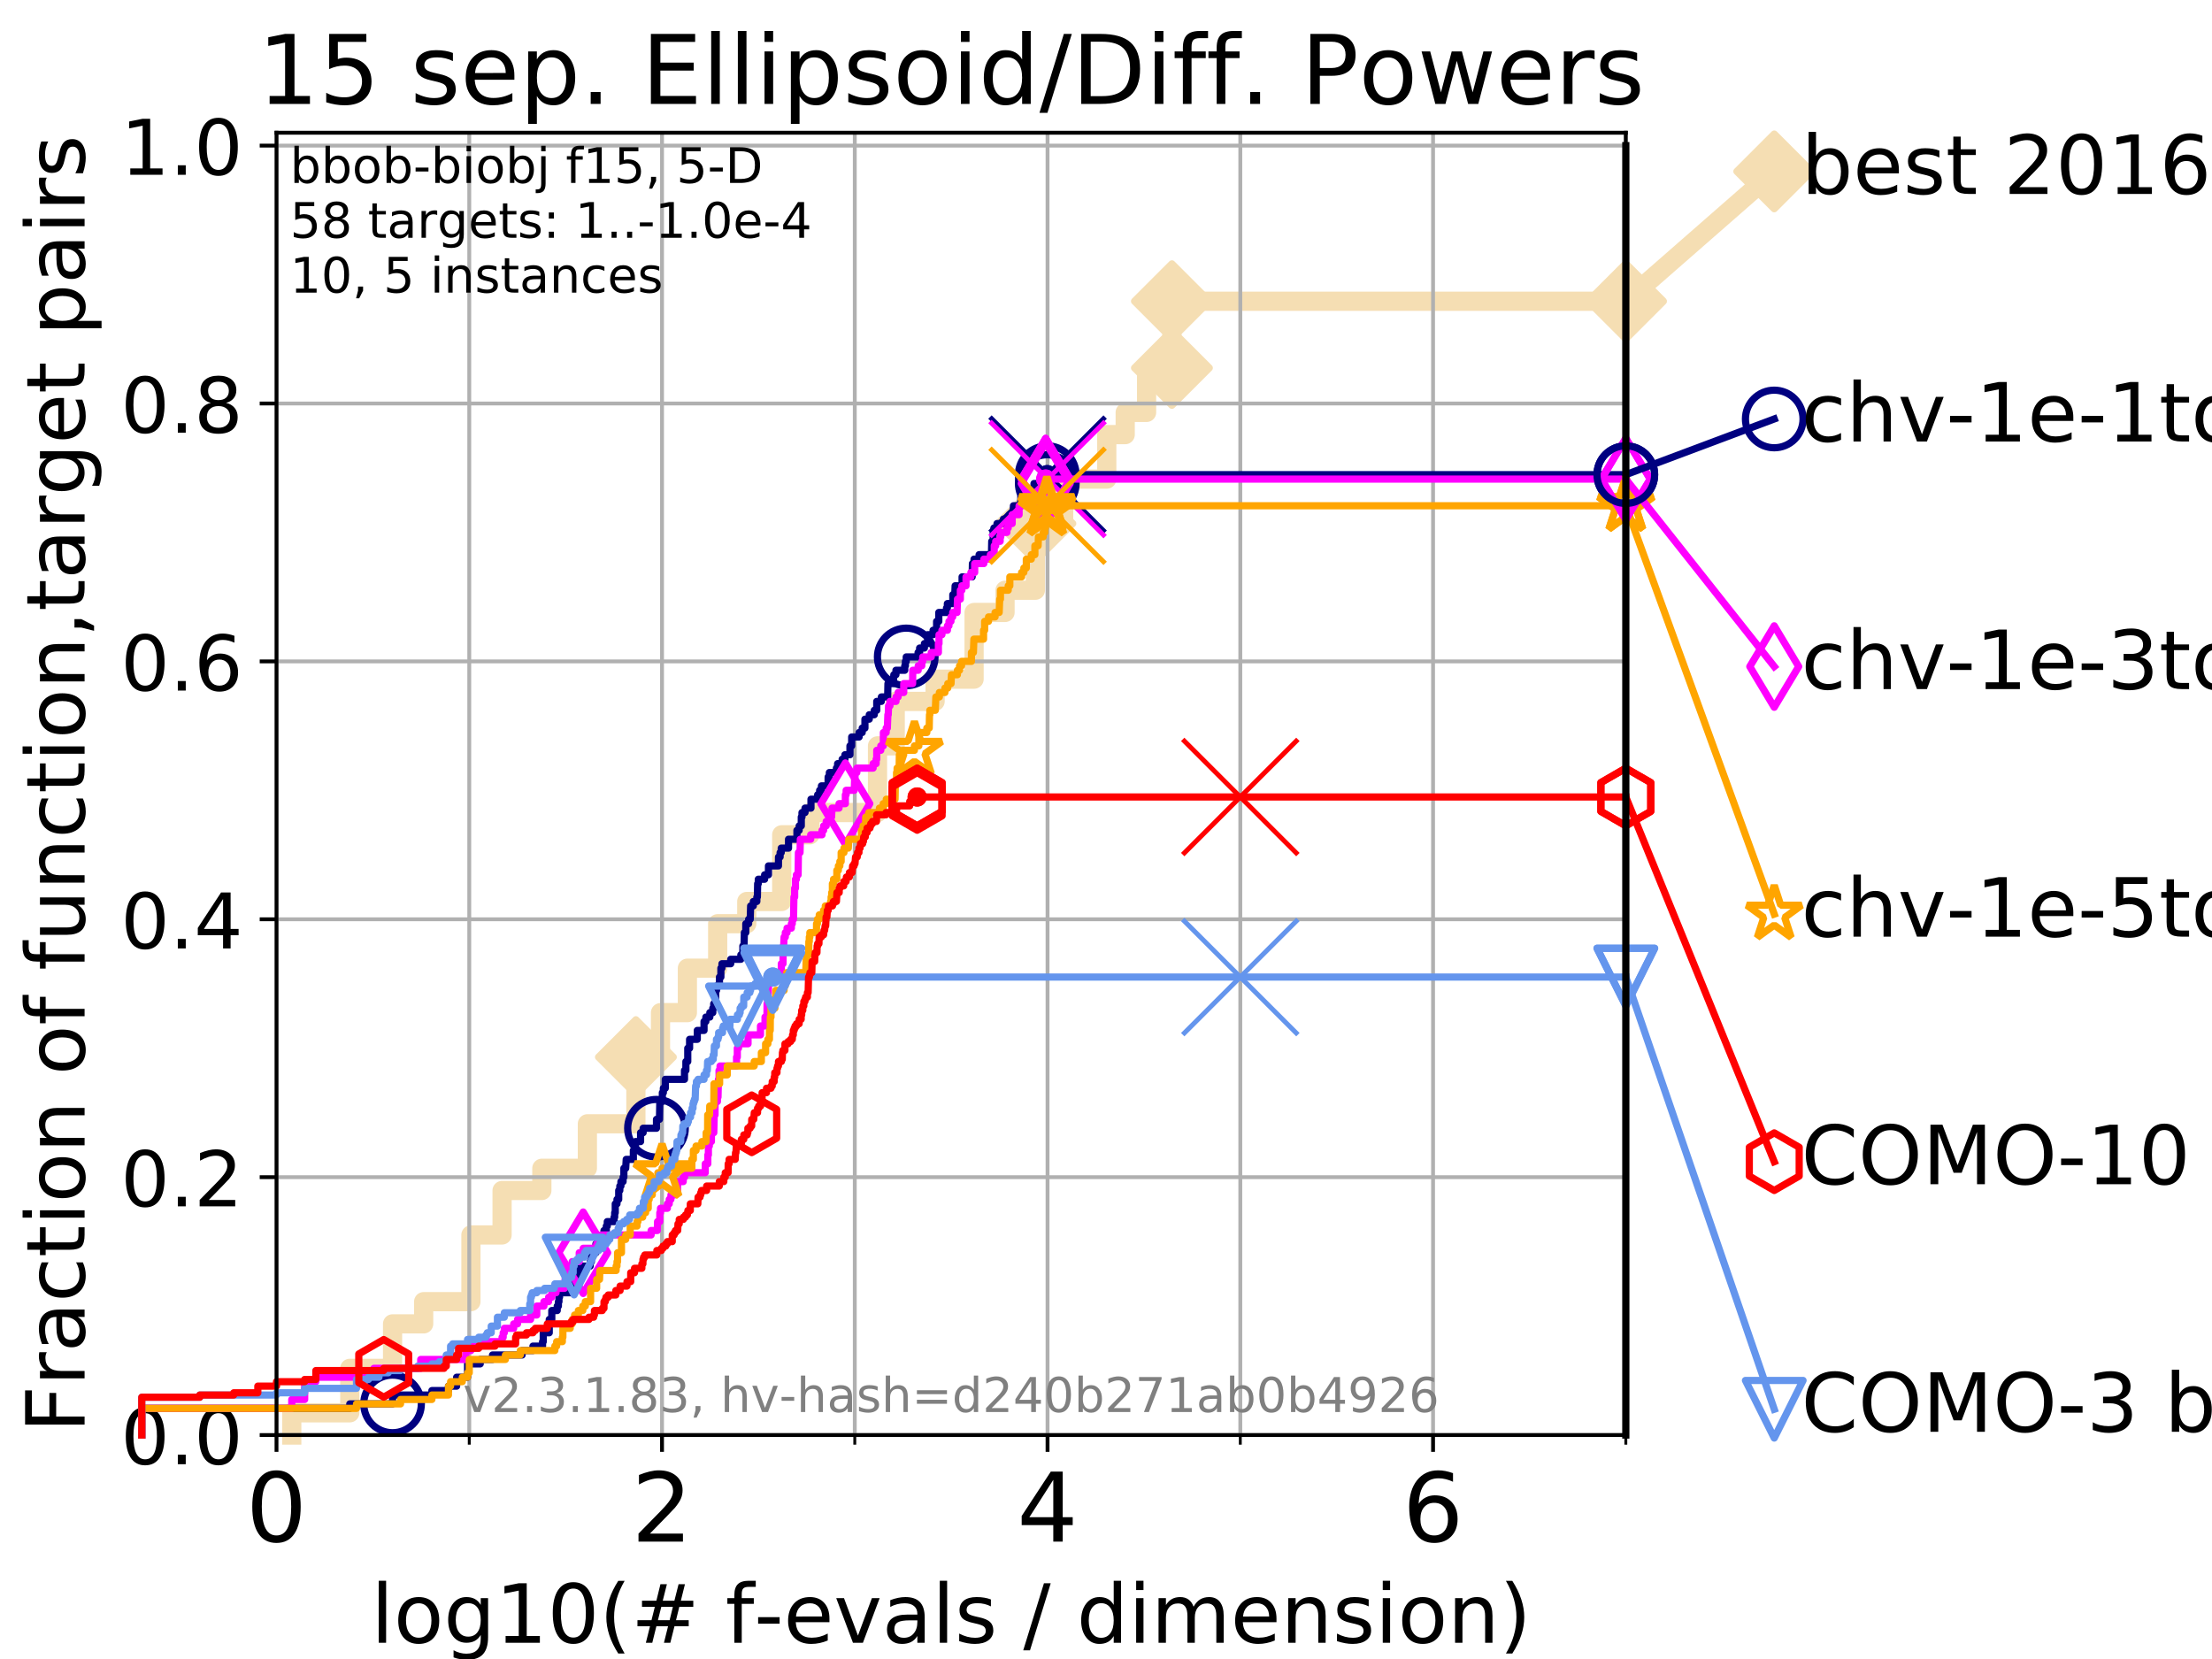 <?xml version="1.0" encoding="utf-8" standalone="no"?>
<!DOCTYPE svg PUBLIC "-//W3C//DTD SVG 1.1//EN"
  "http://www.w3.org/Graphics/SVG/1.1/DTD/svg11.dtd">
<!-- Created with matplotlib (https://matplotlib.org/) -->
<svg height="345.6pt" version="1.1" viewBox="0 0 460.8 345.6" width="460.8pt" xmlns="http://www.w3.org/2000/svg" xmlns:xlink="http://www.w3.org/1999/xlink">
 <defs>
  <style type="text/css">
*{stroke-linecap:butt;stroke-linejoin:round;}
  </style>
 </defs>
 <g id="figure_1">
  <g id="patch_1">
   <path d="M 0 345.6 
L 460.8 345.6 
L 460.8 0 
L 0 0 
z
" style="fill:#ffffff;"/>
  </g>
  <g id="axes_1">
   <g id="patch_2">
    <path d="M 57.6 298.944 
L 338.688 298.944 
L 338.688 27.648 
L 57.6 27.648 
z
" style="fill:#ffffff;"/>
   </g>
   <g id="line2d_1">
    <path d="M 60.78 298.944 
L 60.78 294.313 
L 72.868 294.313 
L 72.868 285.05 
L 81.776 285.05 
L 81.776 275.788 
L 88.256 275.788 
L 88.256 271.157 
L 98.101 271.157 
L 98.101 257.263 
L 104.592 257.263 
L 104.592 248.001 
L 112.877 248.001 
L 112.877 243.37 
L 122.362 243.37 
L 122.362 234.107 
L 132.47 234.107 
L 132.47 220.214 
L 137.594 220.214 
L 137.594 210.951 
L 143.196 210.951 
L 143.196 201.689 
L 149.504 201.689 
L 149.504 192.426 
L 155.565 192.426 
L 155.565 187.795 
L 162.846 187.795 
L 162.846 173.901 
L 168.722 173.901 
L 168.722 169.27 
L 182.799 169.27 
L 182.799 155.377 
L 186.49 155.377 
L 186.49 146.114 
L 194.802 146.114 
L 194.802 141.483 
L 202.92 141.483 
L 202.92 127.589 
L 209.368 127.589 
L 209.368 122.958 
L 215.689 122.958 
L 215.689 109.065 
L 221.572 109.065 
L 221.572 99.802 
L 230.562 99.802 
L 230.562 90.54 
L 234.4 90.54 
L 234.4 85.909 
L 238.855 85.909 
L 238.855 76.646 
L 244.131 76.646 
L 244.131 62.753 
L 338.688 62.753 
" style="fill:none;stroke:#f5deb3;stroke-linecap:square;stroke-width:4;"/>
   </g>
   <g id="line2d_2">
    <defs>
     <path d="M 0 7.778 
L 7.778 0 
L 0 -7.778 
L -7.778 0 
z
" id="m57cee84076" style="stroke:#f5deb3;stroke-linejoin:miter;stroke-width:1.5;"/>
    </defs>
    <g>
     <use style="fill:#f5deb3;stroke:#f5deb3;stroke-linejoin:miter;stroke-width:1.5;" x="132.47" xlink:href="#m57cee84076" y="220.214"/>
     <use style="fill:#f5deb3;stroke:#f5deb3;stroke-linejoin:miter;stroke-width:1.5;" x="215.689" xlink:href="#m57cee84076" y="109.065"/>
     <use style="fill:#f5deb3;stroke:#f5deb3;stroke-linejoin:miter;stroke-width:1.5;" x="244.131" xlink:href="#m57cee84076" y="76.646"/>
     <use style="fill:#f5deb3;stroke:#f5deb3;stroke-linejoin:miter;stroke-width:1.5;" x="244.131" xlink:href="#m57cee84076" y="62.753"/>
     <use style="fill:#f5deb3;stroke:#f5deb3;stroke-linejoin:miter;stroke-width:1.5;" x="338.688" xlink:href="#m57cee84076" y="62.753"/>
    </g>
   </g>
   <g id="line2d_3">
    <path style="fill:none;stroke:#f5deb3;stroke-linecap:square;stroke-width:4;"/>
    <g/>
   </g>
   <g id="line2d_4">
    <path d="M 338.688 62.753 
L 369.608 35.706 
" style="fill:none;stroke:#f5deb3;stroke-linecap:square;stroke-width:4;"/>
    <g>
     <use style="fill:#f5deb3;stroke:#f5deb3;stroke-linejoin:miter;stroke-width:1.5;" x="338.688" xlink:href="#m57cee84076" y="62.753"/>
     <use style="fill:#f5deb3;stroke:#f5deb3;stroke-linejoin:miter;stroke-width:1.5;" x="369.608" xlink:href="#m57cee84076" y="35.706"/>
    </g>
   </g>
   <g id="matplotlib.axis_1">
    <g id="xtick_1">
     <g id="line2d_5">
      <path clip-path="url(#p1972708e83)" d="M 57.6 298.944 
L 57.6 27.648 
" style="fill:none;stroke:#b0b0b0;stroke-linecap:square;stroke-width:0.8;"/>
     </g>
     <g id="line2d_6">
      <defs>
       <path d="M 0 0 
L 0 3.5 
" id="mf5d61461c8" style="stroke:#000000;stroke-width:0.8;"/>
      </defs>
      <g>
       <use style="stroke:#000000;stroke-width:0.8;" x="57.6" xlink:href="#mf5d61461c8" y="298.944"/>
      </g>
     </g>
     <g id="text_1">
      <!-- 0 -->
      <defs>
       <path d="M 31.781 66.406 
Q 24.172 66.406 20.328 58.906 
Q 16.5 51.422 16.5 36.375 
Q 16.5 21.391 20.328 13.891 
Q 24.172 6.391 31.781 6.391 
Q 39.453 6.391 43.281 13.891 
Q 47.125 21.391 47.125 36.375 
Q 47.125 51.422 43.281 58.906 
Q 39.453 66.406 31.781 66.406 
z
M 31.781 74.219 
Q 44.047 74.219 50.516 64.516 
Q 56.984 54.828 56.984 36.375 
Q 56.984 17.969 50.516 8.266 
Q 44.047 -1.422 31.781 -1.422 
Q 19.531 -1.422 13.062 8.266 
Q 6.594 17.969 6.594 36.375 
Q 6.594 54.828 13.062 64.516 
Q 19.531 74.219 31.781 74.219 
z
" id="DejaVuSans-48"/>
      </defs>
      <g transform="translate(51.237 321.141)scale(0.2 -0.2)">
       <use xlink:href="#DejaVuSans-48"/>
      </g>
     </g>
    </g>
    <g id="xtick_2">
     <g id="line2d_7">
      <path clip-path="url(#p1972708e83)" d="M 137.911 298.944 
L 137.911 27.648 
" style="fill:none;stroke:#b0b0b0;stroke-linecap:square;stroke-width:0.8;"/>
     </g>
     <g id="line2d_8">
      <g>
       <use style="stroke:#000000;stroke-width:0.8;" x="137.911" xlink:href="#mf5d61461c8" y="298.944"/>
      </g>
     </g>
     <g id="text_2">
      <!-- 2 -->
      <defs>
       <path d="M 19.188 8.297 
L 53.609 8.297 
L 53.609 0 
L 7.328 0 
L 7.328 8.297 
Q 12.938 14.109 22.625 23.891 
Q 32.328 33.688 34.812 36.531 
Q 39.547 41.844 41.422 45.531 
Q 43.312 49.219 43.312 52.781 
Q 43.312 58.594 39.234 62.25 
Q 35.156 65.922 28.609 65.922 
Q 23.969 65.922 18.812 64.312 
Q 13.672 62.703 7.812 59.422 
L 7.812 69.391 
Q 13.766 71.781 18.938 73 
Q 24.125 74.219 28.422 74.219 
Q 39.75 74.219 46.484 68.547 
Q 53.219 62.891 53.219 53.422 
Q 53.219 48.922 51.531 44.891 
Q 49.859 40.875 45.406 35.406 
Q 44.188 33.984 37.641 27.219 
Q 31.109 20.453 19.188 8.297 
z
" id="DejaVuSans-50"/>
      </defs>
      <g transform="translate(131.548 321.141)scale(0.2 -0.2)">
       <use xlink:href="#DejaVuSans-50"/>
      </g>
     </g>
    </g>
    <g id="xtick_3">
     <g id="line2d_9">
      <path clip-path="url(#p1972708e83)" d="M 218.222 298.944 
L 218.222 27.648 
" style="fill:none;stroke:#b0b0b0;stroke-linecap:square;stroke-width:0.8;"/>
     </g>
     <g id="line2d_10">
      <g>
       <use style="stroke:#000000;stroke-width:0.8;" x="218.222" xlink:href="#mf5d61461c8" y="298.944"/>
      </g>
     </g>
     <g id="text_3">
      <!-- 4 -->
      <defs>
       <path d="M 37.797 64.312 
L 12.891 25.391 
L 37.797 25.391 
z
M 35.203 72.906 
L 47.609 72.906 
L 47.609 25.391 
L 58.016 25.391 
L 58.016 17.188 
L 47.609 17.188 
L 47.609 0 
L 37.797 0 
L 37.797 17.188 
L 4.891 17.188 
L 4.891 26.703 
z
" id="DejaVuSans-52"/>
      </defs>
      <g transform="translate(211.859 321.141)scale(0.2 -0.2)">
       <use xlink:href="#DejaVuSans-52"/>
      </g>
     </g>
    </g>
    <g id="xtick_4">
     <g id="line2d_11">
      <path clip-path="url(#p1972708e83)" d="M 298.533 298.944 
L 298.533 27.648 
" style="fill:none;stroke:#b0b0b0;stroke-linecap:square;stroke-width:0.8;"/>
     </g>
     <g id="line2d_12">
      <g>
       <use style="stroke:#000000;stroke-width:0.8;" x="298.533" xlink:href="#mf5d61461c8" y="298.944"/>
      </g>
     </g>
     <g id="text_4">
      <!-- 6 -->
      <defs>
       <path d="M 33.016 40.375 
Q 26.375 40.375 22.484 35.828 
Q 18.609 31.297 18.609 23.391 
Q 18.609 15.531 22.484 10.953 
Q 26.375 6.391 33.016 6.391 
Q 39.656 6.391 43.531 10.953 
Q 47.406 15.531 47.406 23.391 
Q 47.406 31.297 43.531 35.828 
Q 39.656 40.375 33.016 40.375 
z
M 52.594 71.297 
L 52.594 62.312 
Q 48.875 64.062 45.094 64.984 
Q 41.312 65.922 37.594 65.922 
Q 27.828 65.922 22.672 59.328 
Q 17.531 52.734 16.797 39.406 
Q 19.672 43.656 24.016 45.922 
Q 28.375 48.188 33.594 48.188 
Q 44.578 48.188 50.953 41.516 
Q 57.328 34.859 57.328 23.391 
Q 57.328 12.156 50.688 5.359 
Q 44.047 -1.422 33.016 -1.422 
Q 20.359 -1.422 13.672 8.266 
Q 6.984 17.969 6.984 36.375 
Q 6.984 53.656 15.188 63.938 
Q 23.391 74.219 37.203 74.219 
Q 40.922 74.219 44.703 73.484 
Q 48.484 72.75 52.594 71.297 
z
" id="DejaVuSans-54"/>
      </defs>
      <g transform="translate(292.17 321.141)scale(0.2 -0.2)">
       <use xlink:href="#DejaVuSans-54"/>
      </g>
     </g>
    </g>
    <g id="xtick_5">
     <g id="line2d_13">
      <path clip-path="url(#p1972708e83)" d="M 97.755 298.944 
L 97.755 27.648 
" style="fill:none;stroke:#b0b0b0;stroke-linecap:square;stroke-width:0.8;"/>
     </g>
     <g id="line2d_14">
      <defs>
       <path d="M 0 0 
L 0 2 
" id="m741fb46d9a" style="stroke:#000000;stroke-width:0.6;"/>
      </defs>
      <g>
       <use style="stroke:#000000;stroke-width:0.6;" x="97.755" xlink:href="#m741fb46d9a" y="298.944"/>
      </g>
     </g>
    </g>
    <g id="xtick_6">
     <g id="line2d_15">
      <path clip-path="url(#p1972708e83)" d="M 178.066 298.944 
L 178.066 27.648 
" style="fill:none;stroke:#b0b0b0;stroke-linecap:square;stroke-width:0.8;"/>
     </g>
     <g id="line2d_16">
      <g>
       <use style="stroke:#000000;stroke-width:0.6;" x="178.066" xlink:href="#m741fb46d9a" y="298.944"/>
      </g>
     </g>
    </g>
    <g id="xtick_7">
     <g id="line2d_17">
      <path clip-path="url(#p1972708e83)" d="M 258.377 298.944 
L 258.377 27.648 
" style="fill:none;stroke:#b0b0b0;stroke-linecap:square;stroke-width:0.8;"/>
     </g>
     <g id="line2d_18">
      <g>
       <use style="stroke:#000000;stroke-width:0.6;" x="258.377" xlink:href="#m741fb46d9a" y="298.944"/>
      </g>
     </g>
    </g>
    <g id="xtick_8">
     <g id="line2d_19">
      <path clip-path="url(#p1972708e83)" d="M 338.688 298.944 
L 338.688 27.648 
" style="fill:none;stroke:#b0b0b0;stroke-linecap:square;stroke-width:0.8;"/>
     </g>
     <g id="line2d_20">
      <g>
       <use style="stroke:#000000;stroke-width:0.6;" x="338.688" xlink:href="#m741fb46d9a" y="298.944"/>
      </g>
     </g>
    </g>
    <g id="text_5">
     <!-- log10(# f-evals / dimension) -->
     <defs>
      <path d="M 9.422 75.984 
L 18.406 75.984 
L 18.406 0 
L 9.422 0 
z
" id="DejaVuSans-108"/>
      <path d="M 30.609 48.391 
Q 23.391 48.391 19.188 42.75 
Q 14.984 37.109 14.984 27.297 
Q 14.984 17.484 19.156 11.844 
Q 23.344 6.203 30.609 6.203 
Q 37.797 6.203 41.984 11.859 
Q 46.188 17.531 46.188 27.297 
Q 46.188 37.016 41.984 42.703 
Q 37.797 48.391 30.609 48.391 
z
M 30.609 56 
Q 42.328 56 49.016 48.375 
Q 55.719 40.766 55.719 27.297 
Q 55.719 13.875 49.016 6.219 
Q 42.328 -1.422 30.609 -1.422 
Q 18.844 -1.422 12.172 6.219 
Q 5.516 13.875 5.516 27.297 
Q 5.516 40.766 12.172 48.375 
Q 18.844 56 30.609 56 
z
" id="DejaVuSans-111"/>
      <path d="M 45.406 27.984 
Q 45.406 37.75 41.375 43.109 
Q 37.359 48.484 30.078 48.484 
Q 22.859 48.484 18.828 43.109 
Q 14.797 37.75 14.797 27.984 
Q 14.797 18.266 18.828 12.891 
Q 22.859 7.516 30.078 7.516 
Q 37.359 7.516 41.375 12.891 
Q 45.406 18.266 45.406 27.984 
z
M 54.391 6.781 
Q 54.391 -7.172 48.188 -13.984 
Q 42 -20.797 29.203 -20.797 
Q 24.469 -20.797 20.266 -20.094 
Q 16.062 -19.391 12.109 -17.922 
L 12.109 -9.188 
Q 16.062 -11.328 19.922 -12.344 
Q 23.781 -13.375 27.781 -13.375 
Q 36.625 -13.375 41.016 -8.766 
Q 45.406 -4.156 45.406 5.172 
L 45.406 9.625 
Q 42.625 4.781 38.281 2.391 
Q 33.938 0 27.875 0 
Q 17.828 0 11.672 7.656 
Q 5.516 15.328 5.516 27.984 
Q 5.516 40.672 11.672 48.328 
Q 17.828 56 27.875 56 
Q 33.938 56 38.281 53.609 
Q 42.625 51.219 45.406 46.391 
L 45.406 54.688 
L 54.391 54.688 
z
" id="DejaVuSans-103"/>
      <path d="M 12.406 8.297 
L 28.516 8.297 
L 28.516 63.922 
L 10.984 60.406 
L 10.984 69.391 
L 28.422 72.906 
L 38.281 72.906 
L 38.281 8.297 
L 54.391 8.297 
L 54.391 0 
L 12.406 0 
z
" id="DejaVuSans-49"/>
      <path d="M 31 75.875 
Q 24.469 64.656 21.281 53.656 
Q 18.109 42.672 18.109 31.391 
Q 18.109 20.125 21.312 9.062 
Q 24.516 -2 31 -13.188 
L 23.188 -13.188 
Q 15.875 -1.703 12.234 9.375 
Q 8.594 20.453 8.594 31.391 
Q 8.594 42.281 12.203 53.312 
Q 15.828 64.359 23.188 75.875 
z
" id="DejaVuSans-40"/>
      <path d="M 51.125 44 
L 36.922 44 
L 32.812 27.688 
L 47.125 27.688 
z
M 43.797 71.781 
L 38.719 51.516 
L 52.984 51.516 
L 58.109 71.781 
L 65.922 71.781 
L 60.891 51.516 
L 76.125 51.516 
L 76.125 44 
L 58.984 44 
L 54.984 27.688 
L 70.516 27.688 
L 70.516 20.219 
L 53.078 20.219 
L 48 0 
L 40.188 0 
L 45.219 20.219 
L 30.906 20.219 
L 25.875 0 
L 18.016 0 
L 23.094 20.219 
L 7.719 20.219 
L 7.719 27.688 
L 24.906 27.688 
L 29 44 
L 13.281 44 
L 13.281 51.516 
L 30.906 51.516 
L 35.891 71.781 
z
" id="DejaVuSans-35"/>
      <path id="DejaVuSans-32"/>
      <path d="M 37.109 75.984 
L 37.109 68.5 
L 28.516 68.5 
Q 23.688 68.5 21.797 66.547 
Q 19.922 64.594 19.922 59.516 
L 19.922 54.688 
L 34.719 54.688 
L 34.719 47.703 
L 19.922 47.703 
L 19.922 0 
L 10.891 0 
L 10.891 47.703 
L 2.297 47.703 
L 2.297 54.688 
L 10.891 54.688 
L 10.891 58.5 
Q 10.891 67.625 15.141 71.797 
Q 19.391 75.984 28.609 75.984 
z
" id="DejaVuSans-102"/>
      <path d="M 4.891 31.391 
L 31.203 31.391 
L 31.203 23.391 
L 4.891 23.391 
z
" id="DejaVuSans-45"/>
      <path d="M 56.203 29.594 
L 56.203 25.203 
L 14.891 25.203 
Q 15.484 15.922 20.484 11.062 
Q 25.484 6.203 34.422 6.203 
Q 39.594 6.203 44.453 7.469 
Q 49.312 8.734 54.109 11.281 
L 54.109 2.781 
Q 49.266 0.734 44.188 -0.344 
Q 39.109 -1.422 33.891 -1.422 
Q 20.797 -1.422 13.156 6.188 
Q 5.516 13.812 5.516 26.812 
Q 5.516 40.234 12.766 48.109 
Q 20.016 56 32.328 56 
Q 43.359 56 49.781 48.891 
Q 56.203 41.797 56.203 29.594 
z
M 47.219 32.234 
Q 47.125 39.594 43.094 43.984 
Q 39.062 48.391 32.422 48.391 
Q 24.906 48.391 20.391 44.141 
Q 15.875 39.891 15.188 32.172 
z
" id="DejaVuSans-101"/>
      <path d="M 2.984 54.688 
L 12.5 54.688 
L 29.594 8.797 
L 46.688 54.688 
L 56.203 54.688 
L 35.688 0 
L 23.484 0 
z
" id="DejaVuSans-118"/>
      <path d="M 34.281 27.484 
Q 23.391 27.484 19.188 25 
Q 14.984 22.516 14.984 16.5 
Q 14.984 11.719 18.141 8.906 
Q 21.297 6.109 26.703 6.109 
Q 34.188 6.109 38.703 11.406 
Q 43.219 16.703 43.219 25.484 
L 43.219 27.484 
z
M 52.203 31.203 
L 52.203 0 
L 43.219 0 
L 43.219 8.297 
Q 40.141 3.328 35.547 0.953 
Q 30.953 -1.422 24.312 -1.422 
Q 15.922 -1.422 10.953 3.297 
Q 6 8.016 6 15.922 
Q 6 25.141 12.172 29.828 
Q 18.359 34.516 30.609 34.516 
L 43.219 34.516 
L 43.219 35.406 
Q 43.219 41.609 39.141 45 
Q 35.062 48.391 27.688 48.391 
Q 23 48.391 18.547 47.266 
Q 14.109 46.141 10.016 43.891 
L 10.016 52.203 
Q 14.938 54.109 19.578 55.047 
Q 24.219 56 28.609 56 
Q 40.484 56 46.344 49.844 
Q 52.203 43.703 52.203 31.203 
z
" id="DejaVuSans-97"/>
      <path d="M 44.281 53.078 
L 44.281 44.578 
Q 40.484 46.531 36.375 47.5 
Q 32.281 48.484 27.875 48.484 
Q 21.188 48.484 17.844 46.438 
Q 14.5 44.391 14.5 40.281 
Q 14.5 37.156 16.891 35.375 
Q 19.281 33.594 26.516 31.984 
L 29.594 31.297 
Q 39.156 29.25 43.188 25.516 
Q 47.219 21.781 47.219 15.094 
Q 47.219 7.469 41.188 3.016 
Q 35.156 -1.422 24.609 -1.422 
Q 20.219 -1.422 15.453 -0.562 
Q 10.688 0.297 5.422 2 
L 5.422 11.281 
Q 10.406 8.688 15.234 7.391 
Q 20.062 6.109 24.812 6.109 
Q 31.156 6.109 34.562 8.281 
Q 37.984 10.453 37.984 14.406 
Q 37.984 18.062 35.516 20.016 
Q 33.062 21.969 24.703 23.781 
L 21.578 24.516 
Q 13.234 26.266 9.516 29.906 
Q 5.812 33.547 5.812 39.891 
Q 5.812 47.609 11.281 51.797 
Q 16.75 56 26.812 56 
Q 31.781 56 36.172 55.266 
Q 40.578 54.547 44.281 53.078 
z
" id="DejaVuSans-115"/>
      <path d="M 25.391 72.906 
L 33.688 72.906 
L 8.297 -9.281 
L 0 -9.281 
z
" id="DejaVuSans-47"/>
      <path d="M 45.406 46.391 
L 45.406 75.984 
L 54.391 75.984 
L 54.391 0 
L 45.406 0 
L 45.406 8.203 
Q 42.578 3.328 38.25 0.953 
Q 33.938 -1.422 27.875 -1.422 
Q 17.969 -1.422 11.734 6.484 
Q 5.516 14.406 5.516 27.297 
Q 5.516 40.188 11.734 48.094 
Q 17.969 56 27.875 56 
Q 33.938 56 38.25 53.625 
Q 42.578 51.266 45.406 46.391 
z
M 14.797 27.297 
Q 14.797 17.391 18.875 11.75 
Q 22.953 6.109 30.078 6.109 
Q 37.203 6.109 41.297 11.75 
Q 45.406 17.391 45.406 27.297 
Q 45.406 37.203 41.297 42.844 
Q 37.203 48.484 30.078 48.484 
Q 22.953 48.484 18.875 42.844 
Q 14.797 37.203 14.797 27.297 
z
" id="DejaVuSans-100"/>
      <path d="M 9.422 54.688 
L 18.406 54.688 
L 18.406 0 
L 9.422 0 
z
M 9.422 75.984 
L 18.406 75.984 
L 18.406 64.594 
L 9.422 64.594 
z
" id="DejaVuSans-105"/>
      <path d="M 52 44.188 
Q 55.375 50.25 60.062 53.125 
Q 64.75 56 71.094 56 
Q 79.641 56 84.281 50.016 
Q 88.922 44.047 88.922 33.016 
L 88.922 0 
L 79.891 0 
L 79.891 32.719 
Q 79.891 40.578 77.094 44.375 
Q 74.312 48.188 68.609 48.188 
Q 61.625 48.188 57.562 43.547 
Q 53.516 38.922 53.516 30.906 
L 53.516 0 
L 44.484 0 
L 44.484 32.719 
Q 44.484 40.625 41.703 44.406 
Q 38.922 48.188 33.109 48.188 
Q 26.219 48.188 22.156 43.531 
Q 18.109 38.875 18.109 30.906 
L 18.109 0 
L 9.078 0 
L 9.078 54.688 
L 18.109 54.688 
L 18.109 46.188 
Q 21.188 51.219 25.484 53.609 
Q 29.781 56 35.688 56 
Q 41.656 56 45.828 52.969 
Q 50 49.953 52 44.188 
z
" id="DejaVuSans-109"/>
      <path d="M 54.891 33.016 
L 54.891 0 
L 45.906 0 
L 45.906 32.719 
Q 45.906 40.484 42.875 44.328 
Q 39.844 48.188 33.797 48.188 
Q 26.516 48.188 22.312 43.547 
Q 18.109 38.922 18.109 30.906 
L 18.109 0 
L 9.078 0 
L 9.078 54.688 
L 18.109 54.688 
L 18.109 46.188 
Q 21.344 51.125 25.703 53.562 
Q 30.078 56 35.797 56 
Q 45.219 56 50.047 50.172 
Q 54.891 44.344 54.891 33.016 
z
" id="DejaVuSans-110"/>
      <path d="M 8.016 75.875 
L 15.828 75.875 
Q 23.141 64.359 26.781 53.312 
Q 30.422 42.281 30.422 31.391 
Q 30.422 20.453 26.781 9.375 
Q 23.141 -1.703 15.828 -13.188 
L 8.016 -13.188 
Q 14.5 -2 17.703 9.062 
Q 20.906 20.125 20.906 31.391 
Q 20.906 42.672 17.703 53.656 
Q 14.5 64.656 8.016 75.875 
z
" id="DejaVuSans-41"/>
     </defs>
     <g transform="translate(77.303 342.218)scale(0.17 -0.17)">
      <use xlink:href="#DejaVuSans-108"/>
      <use x="27.783" xlink:href="#DejaVuSans-111"/>
      <use x="88.965" xlink:href="#DejaVuSans-103"/>
      <use x="152.441" xlink:href="#DejaVuSans-49"/>
      <use x="216.064" xlink:href="#DejaVuSans-48"/>
      <use x="279.688" xlink:href="#DejaVuSans-40"/>
      <use x="318.701" xlink:href="#DejaVuSans-35"/>
      <use x="402.49" xlink:href="#DejaVuSans-32"/>
      <use x="434.277" xlink:href="#DejaVuSans-102"/>
      <use x="469.404" xlink:href="#DejaVuSans-45"/>
      <use x="505.488" xlink:href="#DejaVuSans-101"/>
      <use x="567.012" xlink:href="#DejaVuSans-118"/>
      <use x="626.191" xlink:href="#DejaVuSans-97"/>
      <use x="687.471" xlink:href="#DejaVuSans-108"/>
      <use x="715.254" xlink:href="#DejaVuSans-115"/>
      <use x="767.354" xlink:href="#DejaVuSans-32"/>
      <use x="799.141" xlink:href="#DejaVuSans-47"/>
      <use x="832.832" xlink:href="#DejaVuSans-32"/>
      <use x="864.619" xlink:href="#DejaVuSans-100"/>
      <use x="928.096" xlink:href="#DejaVuSans-105"/>
      <use x="955.879" xlink:href="#DejaVuSans-109"/>
      <use x="1053.291" xlink:href="#DejaVuSans-101"/>
      <use x="1114.814" xlink:href="#DejaVuSans-110"/>
      <use x="1178.193" xlink:href="#DejaVuSans-115"/>
      <use x="1230.293" xlink:href="#DejaVuSans-105"/>
      <use x="1258.076" xlink:href="#DejaVuSans-111"/>
      <use x="1319.258" xlink:href="#DejaVuSans-110"/>
      <use x="1382.637" xlink:href="#DejaVuSans-41"/>
     </g>
    </g>
   </g>
   <g id="matplotlib.axis_2">
    <g id="ytick_1">
     <g id="line2d_21">
      <path clip-path="url(#p1972708e83)" d="M 57.6 298.944 
L 338.688 298.944 
" style="fill:none;stroke:#b0b0b0;stroke-linecap:square;stroke-width:0.8;"/>
     </g>
     <g id="line2d_22">
      <defs>
       <path d="M 0 0 
L -3.5 0 
" id="mca343a71f8" style="stroke:#000000;stroke-width:0.8;"/>
      </defs>
      <g>
       <use style="stroke:#000000;stroke-width:0.8;" x="57.6" xlink:href="#mca343a71f8" y="298.944"/>
      </g>
     </g>
     <g id="text_6">
      <!-- 0.0 -->
      <defs>
       <path d="M 10.688 12.406 
L 21 12.406 
L 21 0 
L 10.688 0 
z
" id="DejaVuSans-46"/>
      </defs>
      <g transform="translate(25.155 305.023)scale(0.16 -0.16)">
       <use xlink:href="#DejaVuSans-48"/>
       <use x="63.623" xlink:href="#DejaVuSans-46"/>
       <use x="95.41" xlink:href="#DejaVuSans-48"/>
      </g>
     </g>
    </g>
    <g id="ytick_2">
     <g id="line2d_23">
      <path clip-path="url(#p1972708e83)" d="M 57.6 245.222 
L 338.688 245.222 
" style="fill:none;stroke:#b0b0b0;stroke-linecap:square;stroke-width:0.8;"/>
     </g>
     <g id="line2d_24">
      <g>
       <use style="stroke:#000000;stroke-width:0.8;" x="57.6" xlink:href="#mca343a71f8" y="245.222"/>
      </g>
     </g>
     <g id="text_7">
      <!-- 0.2 -->
      <g transform="translate(25.155 251.301)scale(0.16 -0.16)">
       <use xlink:href="#DejaVuSans-48"/>
       <use x="63.623" xlink:href="#DejaVuSans-46"/>
       <use x="95.41" xlink:href="#DejaVuSans-50"/>
      </g>
     </g>
    </g>
    <g id="ytick_3">
     <g id="line2d_25">
      <path clip-path="url(#p1972708e83)" d="M 57.6 191.5 
L 338.688 191.5 
" style="fill:none;stroke:#b0b0b0;stroke-linecap:square;stroke-width:0.8;"/>
     </g>
     <g id="line2d_26">
      <g>
       <use style="stroke:#000000;stroke-width:0.8;" x="57.6" xlink:href="#mca343a71f8" y="191.5"/>
      </g>
     </g>
     <g id="text_8">
      <!-- 0.4 -->
      <g transform="translate(25.155 197.579)scale(0.16 -0.16)">
       <use xlink:href="#DejaVuSans-48"/>
       <use x="63.623" xlink:href="#DejaVuSans-46"/>
       <use x="95.41" xlink:href="#DejaVuSans-52"/>
      </g>
     </g>
    </g>
    <g id="ytick_4">
     <g id="line2d_27">
      <path clip-path="url(#p1972708e83)" d="M 57.6 137.778 
L 338.688 137.778 
" style="fill:none;stroke:#b0b0b0;stroke-linecap:square;stroke-width:0.8;"/>
     </g>
     <g id="line2d_28">
      <g>
       <use style="stroke:#000000;stroke-width:0.8;" x="57.6" xlink:href="#mca343a71f8" y="137.778"/>
      </g>
     </g>
     <g id="text_9">
      <!-- 0.6 -->
      <g transform="translate(25.155 143.857)scale(0.16 -0.16)">
       <use xlink:href="#DejaVuSans-48"/>
       <use x="63.623" xlink:href="#DejaVuSans-46"/>
       <use x="95.41" xlink:href="#DejaVuSans-54"/>
      </g>
     </g>
    </g>
    <g id="ytick_5">
     <g id="line2d_29">
      <path clip-path="url(#p1972708e83)" d="M 57.6 84.056 
L 338.688 84.056 
" style="fill:none;stroke:#b0b0b0;stroke-linecap:square;stroke-width:0.8;"/>
     </g>
     <g id="line2d_30">
      <g>
       <use style="stroke:#000000;stroke-width:0.8;" x="57.6" xlink:href="#mca343a71f8" y="84.056"/>
      </g>
     </g>
     <g id="text_10">
      <!-- 0.8 -->
      <defs>
       <path d="M 31.781 34.625 
Q 24.75 34.625 20.719 30.859 
Q 16.703 27.094 16.703 20.516 
Q 16.703 13.922 20.719 10.156 
Q 24.75 6.391 31.781 6.391 
Q 38.812 6.391 42.859 10.172 
Q 46.922 13.969 46.922 20.516 
Q 46.922 27.094 42.891 30.859 
Q 38.875 34.625 31.781 34.625 
z
M 21.922 38.812 
Q 15.578 40.375 12.031 44.719 
Q 8.5 49.078 8.5 55.328 
Q 8.5 64.062 14.719 69.141 
Q 20.953 74.219 31.781 74.219 
Q 42.672 74.219 48.875 69.141 
Q 55.078 64.062 55.078 55.328 
Q 55.078 49.078 51.531 44.719 
Q 48 40.375 41.703 38.812 
Q 48.828 37.156 52.797 32.312 
Q 56.781 27.484 56.781 20.516 
Q 56.781 9.906 50.312 4.234 
Q 43.844 -1.422 31.781 -1.422 
Q 19.734 -1.422 13.25 4.234 
Q 6.781 9.906 6.781 20.516 
Q 6.781 27.484 10.781 32.312 
Q 14.797 37.156 21.922 38.812 
z
M 18.312 54.391 
Q 18.312 48.734 21.844 45.562 
Q 25.391 42.391 31.781 42.391 
Q 38.141 42.391 41.719 45.562 
Q 45.312 48.734 45.312 54.391 
Q 45.312 60.062 41.719 63.234 
Q 38.141 66.406 31.781 66.406 
Q 25.391 66.406 21.844 63.234 
Q 18.312 60.062 18.312 54.391 
z
" id="DejaVuSans-56"/>
      </defs>
      <g transform="translate(25.155 90.135)scale(0.16 -0.16)">
       <use xlink:href="#DejaVuSans-48"/>
       <use x="63.623" xlink:href="#DejaVuSans-46"/>
       <use x="95.41" xlink:href="#DejaVuSans-56"/>
      </g>
     </g>
    </g>
    <g id="ytick_6">
     <g id="line2d_31">
      <path clip-path="url(#p1972708e83)" d="M 57.6 30.334 
L 338.688 30.334 
" style="fill:none;stroke:#b0b0b0;stroke-linecap:square;stroke-width:0.8;"/>
     </g>
     <g id="line2d_32">
      <g>
       <use style="stroke:#000000;stroke-width:0.8;" x="57.6" xlink:href="#mca343a71f8" y="30.334"/>
      </g>
     </g>
     <g id="text_11">
      <!-- 1.0 -->
      <g transform="translate(25.155 36.413)scale(0.16 -0.16)">
       <use xlink:href="#DejaVuSans-49"/>
       <use x="63.623" xlink:href="#DejaVuSans-46"/>
       <use x="95.41" xlink:href="#DejaVuSans-48"/>
      </g>
     </g>
    </g>
    <g id="text_12">
     <!-- Fraction of function,target pairs -->
     <defs>
      <path d="M 9.812 72.906 
L 51.703 72.906 
L 51.703 64.594 
L 19.672 64.594 
L 19.672 43.109 
L 48.578 43.109 
L 48.578 34.812 
L 19.672 34.812 
L 19.672 0 
L 9.812 0 
z
" id="DejaVuSans-70"/>
      <path d="M 41.109 46.297 
Q 39.594 47.172 37.812 47.578 
Q 36.031 48 33.891 48 
Q 26.266 48 22.188 43.047 
Q 18.109 38.094 18.109 28.812 
L 18.109 0 
L 9.078 0 
L 9.078 54.688 
L 18.109 54.688 
L 18.109 46.188 
Q 20.953 51.172 25.484 53.578 
Q 30.031 56 36.531 56 
Q 37.453 56 38.578 55.875 
Q 39.703 55.766 41.062 55.516 
z
" id="DejaVuSans-114"/>
      <path d="M 48.781 52.594 
L 48.781 44.188 
Q 44.969 46.297 41.141 47.344 
Q 37.312 48.391 33.406 48.391 
Q 24.656 48.391 19.812 42.844 
Q 14.984 37.312 14.984 27.297 
Q 14.984 17.281 19.812 11.734 
Q 24.656 6.203 33.406 6.203 
Q 37.312 6.203 41.141 7.25 
Q 44.969 8.297 48.781 10.406 
L 48.781 2.094 
Q 45.016 0.344 40.984 -0.531 
Q 36.969 -1.422 32.422 -1.422 
Q 20.062 -1.422 12.781 6.344 
Q 5.516 14.109 5.516 27.297 
Q 5.516 40.672 12.859 48.328 
Q 20.219 56 33.016 56 
Q 37.156 56 41.109 55.141 
Q 45.062 54.297 48.781 52.594 
z
" id="DejaVuSans-99"/>
      <path d="M 18.312 70.219 
L 18.312 54.688 
L 36.812 54.688 
L 36.812 47.703 
L 18.312 47.703 
L 18.312 18.016 
Q 18.312 11.328 20.141 9.422 
Q 21.969 7.516 27.594 7.516 
L 36.812 7.516 
L 36.812 0 
L 27.594 0 
Q 17.188 0 13.234 3.875 
Q 9.281 7.766 9.281 18.016 
L 9.281 47.703 
L 2.688 47.703 
L 2.688 54.688 
L 9.281 54.688 
L 9.281 70.219 
z
" id="DejaVuSans-116"/>
      <path d="M 8.5 21.578 
L 8.5 54.688 
L 17.484 54.688 
L 17.484 21.922 
Q 17.484 14.156 20.5 10.266 
Q 23.531 6.391 29.594 6.391 
Q 36.859 6.391 41.078 11.031 
Q 45.312 15.672 45.312 23.688 
L 45.312 54.688 
L 54.297 54.688 
L 54.297 0 
L 45.312 0 
L 45.312 8.406 
Q 42.047 3.422 37.719 1 
Q 33.406 -1.422 27.688 -1.422 
Q 18.266 -1.422 13.375 4.438 
Q 8.5 10.297 8.5 21.578 
z
M 31.109 56 
z
" id="DejaVuSans-117"/>
      <path d="M 11.719 12.406 
L 22.016 12.406 
L 22.016 4 
L 14.016 -11.625 
L 7.719 -11.625 
L 11.719 4 
z
" id="DejaVuSans-44"/>
      <path d="M 18.109 8.203 
L 18.109 -20.797 
L 9.078 -20.797 
L 9.078 54.688 
L 18.109 54.688 
L 18.109 46.391 
Q 20.953 51.266 25.266 53.625 
Q 29.594 56 35.594 56 
Q 45.562 56 51.781 48.094 
Q 58.016 40.188 58.016 27.297 
Q 58.016 14.406 51.781 6.484 
Q 45.562 -1.422 35.594 -1.422 
Q 29.594 -1.422 25.266 0.953 
Q 20.953 3.328 18.109 8.203 
z
M 48.688 27.297 
Q 48.688 37.203 44.609 42.844 
Q 40.531 48.484 33.406 48.484 
Q 26.266 48.484 22.188 42.844 
Q 18.109 37.203 18.109 27.297 
Q 18.109 17.391 22.188 11.75 
Q 26.266 6.109 33.406 6.109 
Q 40.531 6.109 44.609 11.75 
Q 48.688 17.391 48.688 27.297 
z
" id="DejaVuSans-112"/>
     </defs>
     <g transform="translate(17.62 298.435)rotate(-90)scale(0.17 -0.17)">
      <use xlink:href="#DejaVuSans-70"/>
      <use x="57.41" xlink:href="#DejaVuSans-114"/>
      <use x="98.523" xlink:href="#DejaVuSans-97"/>
      <use x="159.803" xlink:href="#DejaVuSans-99"/>
      <use x="214.783" xlink:href="#DejaVuSans-116"/>
      <use x="253.992" xlink:href="#DejaVuSans-105"/>
      <use x="281.775" xlink:href="#DejaVuSans-111"/>
      <use x="342.957" xlink:href="#DejaVuSans-110"/>
      <use x="406.336" xlink:href="#DejaVuSans-32"/>
      <use x="438.123" xlink:href="#DejaVuSans-111"/>
      <use x="499.305" xlink:href="#DejaVuSans-102"/>
      <use x="534.51" xlink:href="#DejaVuSans-32"/>
      <use x="566.297" xlink:href="#DejaVuSans-102"/>
      <use x="601.502" xlink:href="#DejaVuSans-117"/>
      <use x="664.881" xlink:href="#DejaVuSans-110"/>
      <use x="728.26" xlink:href="#DejaVuSans-99"/>
      <use x="783.24" xlink:href="#DejaVuSans-116"/>
      <use x="822.449" xlink:href="#DejaVuSans-105"/>
      <use x="850.232" xlink:href="#DejaVuSans-111"/>
      <use x="911.414" xlink:href="#DejaVuSans-110"/>
      <use x="974.793" xlink:href="#DejaVuSans-44"/>
      <use x="1006.58" xlink:href="#DejaVuSans-116"/>
      <use x="1045.789" xlink:href="#DejaVuSans-97"/>
      <use x="1107.068" xlink:href="#DejaVuSans-114"/>
      <use x="1148.166" xlink:href="#DejaVuSans-103"/>
      <use x="1211.643" xlink:href="#DejaVuSans-101"/>
      <use x="1273.166" xlink:href="#DejaVuSans-116"/>
      <use x="1312.375" xlink:href="#DejaVuSans-32"/>
      <use x="1344.162" xlink:href="#DejaVuSans-112"/>
      <use x="1407.639" xlink:href="#DejaVuSans-97"/>
      <use x="1468.918" xlink:href="#DejaVuSans-105"/>
      <use x="1496.701" xlink:href="#DejaVuSans-114"/>
      <use x="1537.814" xlink:href="#DejaVuSans-115"/>
     </g>
    </g>
   </g>
   <g id="line2d_33">
    <defs>
     <path d="M 0 1.5 
C 0.398 1.5 0.779 1.342 1.061 1.061 
C 1.342 0.779 1.5 0.398 1.5 0 
C 1.5 -0.398 1.342 -0.779 1.061 -1.061 
C 0.779 -1.342 0.398 -1.5 0 -1.5 
C -0.398 -1.5 -0.779 -1.342 -1.061 -1.061 
C -1.342 -0.779 -1.5 -0.398 -1.5 0 
C -1.5 0.398 -1.342 0.779 -1.061 1.061 
C -0.779 1.342 -0.398 1.5 0 1.5 
z
" id="m5d285ca678" style="stroke:#f5deb3;"/>
    </defs>
    <g>
     <use style="fill:#f5deb3;stroke:#f5deb3;" x="244.131" xlink:href="#m5d285ca678" y="62.753"/>
     <use style="fill:#f5deb3;stroke:#f5deb3;" x="244.131" xlink:href="#m5d285ca678" y="62.753"/>
    </g>
   </g>
   <g id="line2d_34">
    <defs>
     <path d="M 0 1.5 
C 0.398 1.5 0.779 1.342 1.061 1.061 
C 1.342 0.779 1.5 0.398 1.5 0 
C 1.5 -0.398 1.342 -0.779 1.061 -1.061 
C 0.779 -1.342 0.398 -1.5 0 -1.5 
C -0.398 -1.5 -0.779 -1.342 -1.061 -1.061 
C -1.342 -0.779 -1.5 -0.398 -1.5 0 
C -1.5 0.398 -1.342 0.779 -1.061 1.061 
C -0.779 1.342 -0.398 1.5 0 1.5 
z
" id="m0320444a9a" style="stroke:#000080;"/>
    </defs>
    <g>
     <use style="fill:#000080;stroke:#000080;" x="218.164" xlink:href="#m0320444a9a" y="98.876"/>
     <use style="fill:#000080;stroke:#000080;" x="218.164" xlink:href="#m0320444a9a" y="98.876"/>
    </g>
   </g>
   <g id="line2d_35">
    <path d="M 29.533 298.944 
L 29.533 293.387 
L 72.868 293.387 
L 72.868 292.46 
L 81.776 292.46 
L 81.776 290.608 
L 89.973 290.608 
L 89.973 289.682 
L 93.422 289.682 
L 93.422 288.755 
L 95.125 288.755 
L 95.125 286.903 
L 97.403 286.903 
L 97.403 284.124 
L 100.04 284.124 
L 100.04 283.198 
L 102.597 283.198 
L 102.597 282.272 
L 108.764 282.272 
L 108.764 281.345 
L 111.023 281.345 
L 111.023 280.419 
L 113.023 280.419 
L 113.023 279.493 
L 113.168 279.493 
L 113.168 277.64 
L 114.419 277.64 
L 114.419 274.862 
L 114.947 274.862 
L 114.947 273.009 
L 116.081 273.009 
L 116.081 272.083 
L 116.323 272.083 
L 116.323 271.157 
L 116.443 271.157 
L 116.443 270.231 
L 116.562 270.231 
L 116.562 269.304 
L 119.097 269.304 
L 119.097 266.526 
L 119.702 266.526 
L 119.702 265.599 
L 120.287 265.599 
L 120.287 264.673 
L 120.945 264.673 
L 120.945 263.747 
L 122.948 263.747 
L 122.948 262.821 
L 123.193 262.821 
L 123.193 260.968 
L 124.14 260.968 
L 124.14 259.116 
L 124.744 259.116 
L 124.744 258.189 
L 125.328 258.189 
L 125.328 257.263 
L 125.823 257.263 
L 125.823 256.337 
L 126.304 256.337 
L 126.304 255.411 
L 126.507 255.411 
L 126.507 254.484 
L 127.923 254.484 
L 127.923 253.558 
L 128.047 253.558 
L 128.047 252.632 
L 128.169 252.632 
L 128.169 250.779 
L 128.531 250.779 
L 128.531 249.853 
L 128.886 249.853 
L 128.886 248.001 
L 129.118 248.001 
L 129.118 247.075 
L 129.348 247.075 
L 129.348 246.148 
L 129.798 246.148 
L 129.798 245.222 
L 129.964 245.222 
L 129.964 243.37 
L 130.345 243.37 
L 130.452 241.517 
L 131.938 241.517 
L 131.938 239.665 
L 132.375 239.665 
L 132.375 237.812 
L 133.443 237.812 
L 133.443 235.96 
L 133.976 235.96 
L 133.976 235.033 
L 136.757 235.033 
L 136.757 233.181 
L 137.38 233.181 
L 137.451 229.476 
L 137.98 229.476 
L 137.98 227.623 
L 138.188 227.623 
L 138.188 226.697 
L 138.595 226.697 
L 138.595 224.845 
L 142.593 224.845 
L 142.593 222.992 
L 142.884 222.992 
L 142.884 221.14 
L 143.273 221.14 
L 143.273 218.361 
L 143.654 218.361 
L 143.654 216.509 
L 145.259 216.509 
L 145.259 214.656 
L 146.665 214.656 
L 146.665 212.804 
L 147.041 212.804 
L 147.041 211.877 
L 147.868 211.877 
L 147.868 210.951 
L 148.488 210.951 
L 148.488 210.025 
L 148.677 210.025 
L 148.677 209.099 
L 149.068 209.099 
L 149.104 206.32 
L 149.269 206.32 
L 149.269 205.394 
L 149.876 205.394 
L 149.876 203.541 
L 150.172 203.541 
L 150.172 201.689 
L 150.395 201.689 
L 150.395 200.762 
L 152.223 200.762 
L 152.223 199.836 
L 154.331 199.836 
L 154.331 198.91 
L 154.748 198.91 
L 154.748 197.057 
L 154.998 197.057 
L 155.064 194.279 
L 155.361 194.279 
L 155.361 192.426 
L 155.954 192.426 
L 155.954 191.5 
L 156.285 191.5 
L 156.37 188.721 
L 156.93 188.721 
L 156.93 187.795 
L 157.664 187.795 
L 157.664 186.869 
L 157.776 186.869 
L 157.832 184.09 
L 157.965 184.09 
L 157.965 183.164 
L 159.283 183.164 
L 159.283 182.238 
L 160.084 182.238 
L 160.084 180.385 
L 162.165 180.385 
L 162.174 178.533 
L 162.509 178.533 
L 162.509 177.606 
L 162.746 177.606 
L 162.746 176.68 
L 164.264 176.68 
L 164.264 174.828 
L 166.013 174.828 
L 166.013 172.975 
L 166.48 172.975 
L 166.48 172.049 
L 166.922 172.049 
L 166.922 170.196 
L 167.067 170.196 
L 167.067 169.27 
L 167.704 169.27 
L 167.704 168.344 
L 168.941 168.344 
L 168.941 166.492 
L 170.332 166.492 
L 170.332 165.565 
L 170.746 165.565 
L 170.746 164.639 
L 171.119 164.639 
L 171.119 163.713 
L 172.492 163.713 
L 172.516 161.86 
L 172.768 161.86 
L 172.768 160.934 
L 174.236 160.934 
L 174.236 160.008 
L 174.49 160.008 
L 174.49 159.082 
L 175.436 159.082 
L 175.436 158.155 
L 176.01 158.155 
L 176.01 157.229 
L 177.061 157.229 
L 177.061 155.377 
L 177.42 155.377 
L 177.42 153.524 
L 178.97 153.524 
L 178.97 152.598 
L 179.614 152.598 
L 179.614 151.672 
L 180.182 151.672 
L 180.182 149.819 
L 181.085 149.819 
L 181.085 148.893 
L 182.13 148.893 
L 182.13 147.967 
L 182.642 147.967 
L 182.642 146.114 
L 183.6 146.114 
L 183.6 145.188 
L 184.917 145.188 
L 184.974 142.409 
L 186.096 142.409 
L 186.199 140.557 
L 186.64 140.557 
L 186.64 139.631 
L 188.473 139.631 
L 188.473 138.704 
L 188.609 138.704 
L 188.609 137.778 
L 188.785 137.778 
L 188.785 136.852 
L 191.249 136.852 
L 191.249 135.926 
L 191.572 135.926 
L 191.572 134.999 
L 192.566 134.999 
L 192.566 134.073 
L 193.261 134.073 
L 193.261 132.221 
L 194.377 132.221 
L 194.377 131.294 
L 195.112 131.294 
L 195.112 129.442 
L 195.568 129.442 
L 195.568 127.589 
L 197.172 127.589 
L 197.172 126.663 
L 197.354 126.663 
L 197.354 125.737 
L 198.487 125.737 
L 198.487 123.884 
L 198.892 123.884 
L 198.971 122.032 
L 200.42 122.032 
L 200.42 120.179 
L 202.512 120.179 
L 202.572 117.401 
L 202.906 117.401 
L 202.906 116.475 
L 203.964 116.475 
L 203.964 115.548 
L 206.538 115.548 
L 206.596 112.77 
L 206.891 112.77 
L 206.891 110.917 
L 207.05 110.917 
L 207.05 109.991 
L 207.695 109.991 
L 207.695 109.065 
L 209.028 109.065 
L 209.028 108.138 
L 210.257 108.138 
L 210.257 107.212 
L 211.044 107.212 
L 211.118 105.36 
L 212.652 105.36 
L 212.652 103.507 
L 215.062 103.507 
L 215.062 102.581 
L 215.402 102.581 
L 215.402 100.728 
L 218.164 100.728 
L 218.164 98.876 
L 338.688 98.876 
L 338.688 98.876 
" style="fill:none;stroke:#000080;stroke-linecap:square;stroke-width:1.5;"/>
   </g>
   <g id="line2d_36">
    <defs>
     <path d="M 0 6 
C 1.591 6 3.117 5.368 4.243 4.243 
C 5.368 3.117 6 1.591 6 0 
C 6 -1.591 5.368 -3.117 4.243 -4.243 
C 3.117 -5.368 1.591 -6 0 -6 
C -1.591 -6 -3.117 -5.368 -4.243 -4.243 
C -5.368 -3.117 -6 -1.591 -6 0 
C -6 1.591 -5.368 3.117 -4.243 4.243 
C -3.117 5.368 -1.591 6 0 6 
z
" id="m163829317a" style="stroke:#000080;stroke-width:1.5;"/>
    </defs>
    <g>
     <use style="fill-opacity:0;stroke:#000080;stroke-width:1.5;" x="81.776" xlink:href="#m163829317a" y="292.46"/>
     <use style="fill-opacity:0;stroke:#000080;stroke-width:1.5;" x="136.757" xlink:href="#m163829317a" y="235.033"/>
     <use style="fill-opacity:0;stroke:#000080;stroke-width:1.5;" x="188.785" xlink:href="#m163829317a" y="136.852"/>
     <use style="fill-opacity:0;stroke:#000080;stroke-width:1.5;" x="218.164" xlink:href="#m163829317a" y="100.728"/>
     <use style="fill-opacity:0;stroke:#000080;stroke-width:1.5;" x="218.164" xlink:href="#m163829317a" y="98.876"/>
     <use style="fill-opacity:0;stroke:#000080;stroke-width:1.5;" x="338.688" xlink:href="#m163829317a" y="98.876"/>
    </g>
   </g>
   <g id="line2d_37">
    <path style="fill:none;stroke:#000080;stroke-linecap:square;stroke-width:1.5;"/>
    <g/>
   </g>
   <g id="line2d_38">
    <path clip-path="url(#p1972708e83)" d="M 218.223 98.876 
" style="fill:none;stroke:#000080;stroke-linecap:square;stroke-width:1.5;"/>
    <defs>
     <path d="M -12 12 
L 12 -12 
M -12 -12 
L 12 12 
" id="m3be51e234c" style="stroke:#000080;"/>
    </defs>
    <g clip-path="url(#p1972708e83)">
     <use style="fill:#000080;stroke:#000080;" x="218.223" xlink:href="#m3be51e234c" y="98.876"/>
    </g>
   </g>
   <g id="line2d_39">
    <defs>
     <path d="M 0 1.5 
C 0.398 1.5 0.779 1.342 1.061 1.061 
C 1.342 0.779 1.5 0.398 1.5 0 
C 1.5 -0.398 1.342 -0.779 1.061 -1.061 
C 0.779 -1.342 0.398 -1.5 0 -1.5 
C -0.398 -1.5 -0.779 -1.342 -1.061 -1.061 
C -1.342 -0.779 -1.5 -0.398 -1.5 0 
C -1.5 0.398 -1.342 0.779 -1.061 1.061 
C -0.779 1.342 -0.398 1.5 0 1.5 
z
" id="m1f0bc98b9a" style="stroke:#ff00ff;"/>
    </defs>
    <g>
     <use style="fill:#ff00ff;stroke:#ff00ff;" x="217.839" xlink:href="#m1f0bc98b9a" y="99.802"/>
     <use style="fill:#ff00ff;stroke:#ff00ff;" x="217.839" xlink:href="#m1f0bc98b9a" y="99.802"/>
    </g>
   </g>
   <g id="line2d_40">
    <path d="M 29.533 298.944 
L 29.533 293.387 
L 60.78 293.387 
L 60.78 291.534 
L 63.468 291.534 
L 63.468 287.829 
L 65.797 287.829 
L 65.797 286.903 
L 74.263 286.903 
L 74.263 285.977 
L 77.885 285.977 
L 77.885 285.05 
L 87.644 285.05 
L 87.644 283.198 
L 97.044 283.198 
L 97.044 281.345 
L 98.101 281.345 
L 98.101 279.493 
L 104.592 279.493 
L 104.592 278.567 
L 104.826 278.567 
L 104.826 277.64 
L 105.057 277.64 
L 105.057 276.714 
L 107.009 276.714 
L 107.009 275.788 
L 107.811 275.788 
L 107.811 274.862 
L 110.527 274.862 
L 110.527 273.935 
L 111.82 273.935 
L 111.82 272.083 
L 113.311 272.083 
L 113.311 271.157 
L 114.284 271.157 
L 114.284 270.231 
L 114.947 270.231 
L 114.947 269.304 
L 115.835 269.304 
L 115.835 268.378 
L 117.598 268.378 
L 117.598 267.452 
L 117.71 267.452 
L 117.71 266.526 
L 117.931 266.526 
L 117.931 264.673 
L 118.577 264.673 
L 118.577 263.747 
L 119.199 263.747 
L 119.199 262.821 
L 120.666 262.821 
L 120.666 260.968 
L 121.49 260.968 
L 121.49 260.042 
L 124.293 260.042 
L 124.293 259.116 
L 124.965 259.116 
L 124.965 258.189 
L 125.256 258.189 
L 125.256 257.263 
L 135.642 257.263 
L 135.642 256.337 
L 136.943 256.337 
L 136.98 254.484 
L 137.451 254.484 
L 137.451 252.632 
L 137.594 252.632 
L 137.594 251.706 
L 139.025 251.706 
L 139.025 250.779 
L 139.414 250.779 
L 139.414 249.853 
L 139.762 249.853 
L 139.762 248.927 
L 140.529 248.927 
L 140.529 248.001 
L 141.148 248.001 
L 141.148 246.148 
L 142.325 246.148 
L 142.325 245.222 
L 142.62 245.222 
L 142.62 244.296 
L 146.917 244.296 
L 146.917 242.443 
L 147.45 242.443 
L 147.45 240.591 
L 147.57 240.591 
L 147.57 238.738 
L 147.77 238.738 
L 147.77 237.812 
L 148.2 237.812 
L 148.2 235.96 
L 148.696 235.96 
L 148.789 232.255 
L 148.957 232.255 
L 148.957 229.476 
L 149.45 229.476 
L 149.45 228.55 
L 149.575 228.55 
L 149.664 224.845 
L 149.788 224.845 
L 149.788 222.992 
L 149.999 222.992 
L 149.999 222.066 
L 153.438 222.066 
L 153.438 220.214 
L 153.595 220.214 
L 153.595 218.361 
L 153.848 218.361 
L 153.848 217.435 
L 155.829 217.435 
L 155.829 215.582 
L 158.423 215.582 
L 158.423 213.73 
L 159.365 213.73 
L 159.365 211.877 
L 159.768 211.877 
L 159.798 209.099 
L 159.887 209.099 
L 159.887 207.246 
L 160.045 207.246 
L 160.143 203.541 
L 160.22 203.541 
L 160.22 202.615 
L 162.762 202.615 
L 162.762 200.762 
L 163.111 200.762 
L 163.152 197.057 
L 163.25 197.057 
L 163.34 195.205 
L 163.59 195.205 
L 163.59 194.279 
L 163.954 194.279 
L 163.954 193.353 
L 164.855 193.353 
L 164.855 192.426 
L 165.047 192.426 
L 165.047 191.5 
L 165.303 191.5 
L 165.389 186.869 
L 165.54 186.869 
L 165.54 185.016 
L 165.711 185.016 
L 165.711 183.164 
L 165.908 183.164 
L 165.908 182.238 
L 166.262 182.238 
L 166.324 177.606 
L 166.662 177.606 
L 166.723 174.828 
L 168.882 174.828 
L 168.882 173.901 
L 171.243 173.901 
L 171.243 172.975 
L 171.575 172.975 
L 171.575 172.049 
L 172.113 172.049 
L 172.113 171.123 
L 172.706 171.123 
L 172.706 170.196 
L 173.234 170.196 
L 173.322 168.344 
L 174.787 168.344 
L 174.787 167.418 
L 176.104 167.418 
L 176.104 165.565 
L 176.268 165.565 
L 176.268 164.639 
L 177.958 164.639 
L 178.045 161.86 
L 178.119 161.86 
L 178.119 160.934 
L 178.497 160.934 
L 178.497 160.008 
L 181.888 160.008 
L 181.888 159.082 
L 182.515 159.082 
L 182.515 158.155 
L 182.644 158.155 
L 182.644 156.303 
L 183.482 156.303 
L 183.482 155.377 
L 184.011 155.377 
L 184.026 152.598 
L 184.604 152.598 
L 184.604 151.672 
L 184.851 151.672 
L 184.962 148.893 
L 185.037 148.893 
L 185.105 147.04 
L 185.396 147.04 
L 185.396 146.114 
L 186.653 146.114 
L 186.653 145.188 
L 187.093 145.188 
L 187.093 144.262 
L 188.266 144.262 
L 188.266 142.409 
L 190.114 142.409 
L 190.147 139.631 
L 191.275 139.631 
L 191.275 138.704 
L 192.023 138.704 
L 192.023 137.778 
L 192.221 137.778 
L 192.221 136.852 
L 193.991 136.852 
L 193.991 135.926 
L 195.484 135.926 
L 195.484 134.073 
L 195.611 134.073 
L 195.611 132.221 
L 196.223 132.221 
L 196.223 131.294 
L 197.362 131.294 
L 197.362 130.368 
L 197.685 130.368 
L 197.685 129.442 
L 198.101 129.442 
L 198.101 128.516 
L 198.464 128.516 
L 198.464 127.589 
L 199.374 127.589 
L 199.462 124.811 
L 200.059 124.811 
L 200.059 122.958 
L 200.373 122.958 
L 200.373 122.032 
L 201.24 122.032 
L 201.24 120.179 
L 202.258 120.179 
L 202.258 119.253 
L 203.046 119.253 
L 203.046 117.401 
L 204.951 117.401 
L 204.951 116.475 
L 206.315 116.475 
L 206.315 115.548 
L 207.115 115.548 
L 207.115 113.696 
L 207.42 113.696 
L 207.42 112.77 
L 208.352 112.77 
L 208.352 111.843 
L 208.477 111.843 
L 208.477 110.917 
L 209.756 110.917 
L 209.756 109.991 
L 210.032 109.991 
L 210.032 109.065 
L 210.855 109.065 
L 210.855 107.212 
L 212.295 107.212 
L 212.295 105.36 
L 212.992 105.36 
L 212.992 104.433 
L 213.289 104.433 
L 213.289 103.507 
L 217 103.507 
L 217 102.581 
L 217.798 102.581 
L 217.839 99.802 
L 338.688 99.802 
L 338.688 99.802 
" style="fill:none;stroke:#ff00ff;stroke-linecap:square;stroke-width:1.5;"/>
   </g>
   <g id="line2d_41">
    <defs>
     <path d="M 0 8.485 
L 5.091 0 
L 0 -8.485 
L -5.091 0 
z
" id="m01db7916ff" style="stroke:#ff00ff;stroke-linejoin:miter;stroke-width:1.5;"/>
    </defs>
    <g>
     <use style="fill-opacity:0;stroke:#ff00ff;stroke-linejoin:miter;stroke-width:1.5;" x="121.49" xlink:href="#m01db7916ff" y="260.968"/>
     <use style="fill-opacity:0;stroke:#ff00ff;stroke-linejoin:miter;stroke-width:1.5;" x="176.104" xlink:href="#m01db7916ff" y="167.418"/>
     <use style="fill-opacity:0;stroke:#ff00ff;stroke-linejoin:miter;stroke-width:1.5;" x="217.839" xlink:href="#m01db7916ff" y="100.728"/>
     <use style="fill-opacity:0;stroke:#ff00ff;stroke-linejoin:miter;stroke-width:1.5;" x="217.839" xlink:href="#m01db7916ff" y="99.802"/>
     <use style="fill-opacity:0;stroke:#ff00ff;stroke-linejoin:miter;stroke-width:1.5;" x="217.839" xlink:href="#m01db7916ff" y="99.802"/>
     <use style="fill-opacity:0;stroke:#ff00ff;stroke-linejoin:miter;stroke-width:1.5;" x="338.688" xlink:href="#m01db7916ff" y="99.802"/>
    </g>
   </g>
   <g id="line2d_42">
    <path style="fill:none;stroke:#ff00ff;stroke-linecap:square;stroke-width:1.5;"/>
    <g/>
   </g>
   <g id="line2d_43">
    <path clip-path="url(#p1972708e83)" d="M 218.223 99.802 
" style="fill:none;stroke:#ff00ff;stroke-linecap:square;stroke-width:1.5;"/>
    <defs>
     <path d="M -12 12 
L 12 -12 
M -12 -12 
L 12 12 
" id="m6113a0c493" style="stroke:#ff00ff;"/>
    </defs>
    <g clip-path="url(#p1972708e83)">
     <use style="fill:#ff00ff;stroke:#ff00ff;" x="218.223" xlink:href="#m6113a0c493" y="99.802"/>
    </g>
   </g>
   <g id="line2d_44">
    <defs>
     <path d="M 0 1.5 
C 0.398 1.5 0.779 1.342 1.061 1.061 
C 1.342 0.779 1.5 0.398 1.5 0 
C 1.5 -0.398 1.342 -0.779 1.061 -1.061 
C 0.779 -1.342 0.398 -1.5 0 -1.5 
C -0.398 -1.5 -0.779 -1.342 -1.061 -1.061 
C -1.342 -0.779 -1.5 -0.398 -1.5 0 
C -1.5 0.398 -1.342 0.779 -1.061 1.061 
C -0.779 1.342 -0.398 1.5 0 1.5 
z
" id="mbabaa46499" style="stroke:#ffa500;"/>
    </defs>
    <g>
     <use style="fill:#ffa500;stroke:#ffa500;" x="218.077" xlink:href="#mbabaa46499" y="105.36"/>
     <use style="fill:#ffa500;stroke:#ffa500;" x="218.077" xlink:href="#mbabaa46499" y="105.36"/>
    </g>
   </g>
   <g id="line2d_45">
    <path d="M 29.533 298.944 
L 29.533 293.387 
L 74.263 293.387 
L 74.263 292.46 
L 83.438 292.46 
L 83.438 291.534 
L 89.973 291.534 
L 89.973 290.608 
L 93.422 290.608 
L 93.422 288.755 
L 93.864 288.755 
L 93.864 287.829 
L 96.301 287.829 
L 96.301 286.903 
L 97.403 286.903 
L 97.403 285.977 
L 97.755 285.977 
L 97.755 283.198 
L 105.285 283.198 
L 105.285 282.272 
L 108.389 282.272 
L 108.389 281.345 
L 115.586 281.345 
L 115.586 280.419 
L 115.959 280.419 
L 115.959 279.493 
L 117.145 279.493 
L 117.145 278.567 
L 117.26 278.567 
L 117.26 276.714 
L 118.787 276.714 
L 118.787 275.788 
L 119.199 275.788 
L 119.199 274.862 
L 119.702 274.862 
L 119.702 273.935 
L 120.477 273.935 
L 120.477 273.009 
L 121.4 273.009 
L 121.4 272.083 
L 121.931 272.083 
L 121.931 271.157 
L 123.03 271.157 
L 123.03 268.378 
L 124.293 268.378 
L 124.293 266.526 
L 124.892 266.526 
L 124.965 264.673 
L 128.351 264.673 
L 128.351 263.747 
L 128.531 263.747 
L 128.531 262.821 
L 128.65 262.821 
L 128.65 260.968 
L 129.461 260.968 
L 129.461 258.189 
L 130.345 258.189 
L 130.345 257.263 
L 131.287 257.263 
L 131.287 255.411 
L 132.707 255.411 
L 132.707 254.484 
L 132.894 254.484 
L 132.894 253.558 
L 133.888 253.558 
L 133.888 252.632 
L 134.492 252.632 
L 134.492 251.706 
L 135.036 251.706 
L 135.036 249.853 
L 135.24 249.853 
L 135.24 248.927 
L 135.879 248.927 
L 135.879 248.001 
L 135.996 248.001 
L 135.996 246.148 
L 136.906 246.148 
L 136.906 245.222 
L 137.053 245.222 
L 137.053 244.296 
L 137.911 244.296 
L 137.911 243.37 
L 144.124 243.37 
L 144.124 241.517 
L 144.439 241.517 
L 144.439 239.665 
L 145.005 239.665 
L 145.005 238.738 
L 146.216 238.738 
L 146.216 237.812 
L 147.103 237.812 
L 147.103 235.96 
L 147.409 235.96 
L 147.429 232.255 
L 147.809 232.255 
L 147.849 230.402 
L 148.696 230.402 
L 148.733 225.771 
L 149.911 225.771 
L 149.911 223.918 
L 151.502 223.918 
L 151.502 222.066 
L 157.116 222.066 
L 157.116 221.14 
L 158.605 221.14 
L 158.605 219.287 
L 159.487 219.287 
L 159.487 217.435 
L 159.966 217.435 
L 159.966 216.509 
L 160.288 216.509 
L 160.288 214.656 
L 160.452 214.656 
L 160.471 211.877 
L 160.614 211.877 
L 160.614 210.025 
L 161.429 210.025 
L 161.429 208.172 
L 161.618 208.172 
L 161.618 206.32 
L 163.34 206.32 
L 163.34 205.394 
L 163.574 205.394 
L 163.574 204.467 
L 163.883 204.467 
L 163.883 202.615 
L 167.848 202.615 
L 167.955 199.836 
L 168.104 199.836 
L 168.104 198.91 
L 168.47 198.91 
L 168.5 196.131 
L 168.591 196.131 
L 168.591 195.205 
L 168.704 195.205 
L 168.704 194.279 
L 170.097 194.279 
L 170.097 192.426 
L 170.283 192.426 
L 170.283 191.5 
L 170.666 191.5 
L 170.666 190.574 
L 171.555 190.574 
L 171.555 189.648 
L 171.926 189.648 
L 171.926 188.721 
L 173.026 188.721 
L 173.026 187.795 
L 173.137 187.795 
L 173.137 186.869 
L 173.253 186.869 
L 173.253 185.943 
L 173.399 185.943 
L 173.399 184.09 
L 173.635 184.09 
L 173.635 183.164 
L 174.327 183.164 
L 174.327 181.311 
L 174.648 181.311 
L 174.648 180.385 
L 174.955 180.385 
L 174.955 179.459 
L 175.228 179.459 
L 175.228 177.606 
L 175.813 177.606 
L 175.813 176.68 
L 176.714 176.68 
L 176.823 174.828 
L 179.447 174.828 
L 179.447 172.975 
L 179.795 172.975 
L 179.795 172.049 
L 180.305 172.049 
L 180.339 170.196 
L 180.979 170.196 
L 180.979 169.27 
L 183.194 169.27 
L 183.194 168.344 
L 183.986 168.344 
L 183.986 167.418 
L 184.628 167.418 
L 184.628 166.492 
L 186.462 166.492 
L 186.514 163.713 
L 186.595 163.713 
L 186.595 162.787 
L 186.77 162.787 
L 186.77 160.934 
L 186.884 160.934 
L 186.884 160.008 
L 187.31 160.008 
L 187.351 157.229 
L 188.059 157.229 
L 188.059 156.303 
L 190.491 156.303 
L 190.491 155.377 
L 191.415 155.377 
L 191.415 152.598 
L 193.075 152.598 
L 193.075 151.672 
L 193.573 151.672 
L 193.628 148.893 
L 193.699 148.893 
L 193.699 147.967 
L 194.843 147.967 
L 194.954 145.188 
L 195.682 145.188 
L 195.682 144.262 
L 196.843 144.262 
L 196.843 143.336 
L 197.436 143.336 
L 197.436 142.409 
L 198.119 142.409 
L 198.204 140.557 
L 199.446 140.557 
L 199.446 139.631 
L 199.888 139.631 
L 199.888 138.704 
L 200.307 138.704 
L 200.307 137.778 
L 202.368 137.778 
L 202.368 135.926 
L 202.777 135.926 
L 202.88 133.147 
L 204.892 133.147 
L 204.892 131.294 
L 205.118 131.294 
L 205.118 129.442 
L 205.927 129.442 
L 205.927 128.516 
L 207.288 128.516 
L 207.288 127.589 
L 208.146 127.589 
L 208.257 124.811 
L 208.41 124.811 
L 208.41 122.958 
L 210.032 122.958 
L 210.032 122.032 
L 210.365 122.032 
L 210.365 120.179 
L 212.814 120.179 
L 212.814 119.253 
L 213.285 119.253 
L 213.285 118.327 
L 213.8 118.327 
L 213.8 116.475 
L 214.839 116.475 
L 214.839 115.548 
L 215.587 115.548 
L 215.587 113.696 
L 216.259 113.696 
L 216.324 111.843 
L 217.318 111.843 
L 217.318 110.917 
L 217.672 110.917 
L 217.672 109.991 
L 217.79 109.991 
L 217.806 106.286 
L 218.077 106.286 
L 218.077 105.36 
L 338.688 105.36 
L 338.688 105.36 
" style="fill:none;stroke:#ffa500;stroke-linecap:square;stroke-width:1.5;"/>
   </g>
   <g id="line2d_46">
    <defs>
     <path d="M 0 -6 
L -1.347 -1.854 
L -5.706 -1.854 
L -2.18 0.708 
L -3.527 4.854 
L -0 2.292 
L 3.527 4.854 
L 2.18 0.708 
L 5.706 -1.854 
L 1.347 -1.854 
z
" id="mc57ecfe4fc" style="stroke:#ffa500;stroke-linejoin:bevel;stroke-width:1.5;"/>
    </defs>
    <g>
     <use style="fill-opacity:0;stroke:#ffa500;stroke-linejoin:bevel;stroke-width:1.5;" x="137.911" xlink:href="#mc57ecfe4fc" y="244.296"/>
     <use style="fill-opacity:0;stroke:#ffa500;stroke-linejoin:bevel;stroke-width:1.5;" x="190.491" xlink:href="#mc57ecfe4fc" y="156.303"/>
     <use style="fill-opacity:0;stroke:#ffa500;stroke-linejoin:bevel;stroke-width:1.5;" x="218.077" xlink:href="#mc57ecfe4fc" y="106.286"/>
     <use style="fill-opacity:0;stroke:#ffa500;stroke-linejoin:bevel;stroke-width:1.5;" x="218.077" xlink:href="#mc57ecfe4fc" y="105.36"/>
     <use style="fill-opacity:0;stroke:#ffa500;stroke-linejoin:bevel;stroke-width:1.5;" x="218.077" xlink:href="#mc57ecfe4fc" y="105.36"/>
     <use style="fill-opacity:0;stroke:#ffa500;stroke-linejoin:bevel;stroke-width:1.5;" x="338.688" xlink:href="#mc57ecfe4fc" y="105.36"/>
    </g>
   </g>
   <g id="line2d_47">
    <path style="fill:none;stroke:#ffa500;stroke-linecap:square;stroke-width:1.5;"/>
    <g/>
   </g>
   <g id="line2d_48">
    <path clip-path="url(#p1972708e83)" d="M 218.224 105.36 
" style="fill:none;stroke:#ffa500;stroke-linecap:square;stroke-width:1.5;"/>
    <defs>
     <path d="M -12 12 
L 12 -12 
M -12 -12 
L 12 12 
" id="m177c9a1786" style="stroke:#ffa500;"/>
    </defs>
    <g clip-path="url(#p1972708e83)">
     <use style="fill:#ffa500;stroke:#ffa500;" x="218.224" xlink:href="#m177c9a1786" y="105.36"/>
    </g>
   </g>
   <g id="line2d_49">
    <defs>
     <path d="M 0 1.5 
C 0.398 1.5 0.779 1.342 1.061 1.061 
C 1.342 0.779 1.5 0.398 1.5 0 
C 1.5 -0.398 1.342 -0.779 1.061 -1.061 
C 0.779 -1.342 0.398 -1.5 0 -1.5 
C -0.398 -1.5 -0.779 -1.342 -1.061 -1.061 
C -1.342 -0.779 -1.5 -0.398 -1.5 0 
C -1.5 0.398 -1.342 0.779 -1.061 1.061 
C -0.779 1.342 -0.398 1.5 0 1.5 
z
" id="me9702f41ca" style="stroke:#6495ed;"/>
    </defs>
    <g>
     <use style="fill:#6495ed;stroke:#6495ed;" x="160.989" xlink:href="#me9702f41ca" y="203.541"/>
     <use style="fill:#6495ed;stroke:#6495ed;" x="160.989" xlink:href="#me9702f41ca" y="203.541"/>
    </g>
   </g>
   <g id="line2d_50">
    <path d="M 29.533 298.944 
L 29.533 291.071 
L 41.621 291.071 
L 41.621 290.608 
L 57.6 290.608 
L 57.6 290.145 
L 63.468 290.145 
L 63.468 289.218 
L 74.263 289.218 
L 74.263 287.366 
L 76.759 287.366 
L 76.759 286.903 
L 78.942 286.903 
L 78.942 285.977 
L 80.881 285.977 
L 80.881 285.514 
L 83.438 285.514 
L 83.438 285.05 
L 87.01 285.05 
L 87.01 284.587 
L 89.973 284.587 
L 89.973 284.124 
L 91.535 284.124 
L 91.535 283.661 
L 92.969 283.661 
L 92.969 282.272 
L 93.864 282.272 
L 93.864 280.419 
L 94.295 280.419 
L 94.295 279.956 
L 97.403 279.956 
L 97.403 279.03 
L 99.732 279.03 
L 99.732 278.567 
L 101.223 278.567 
L 101.223 278.104 
L 101.507 278.104 
L 101.507 277.64 
L 102.331 277.64 
L 102.331 276.251 
L 103.623 276.251 
L 103.623 274.399 
L 105.057 274.399 
L 105.057 273.472 
L 108.389 273.472 
L 108.389 273.009 
L 110.359 273.009 
L 110.359 271.62 
L 110.527 271.62 
L 110.527 270.231 
L 110.694 270.231 
L 110.694 269.767 
L 110.86 269.767 
L 110.86 269.304 
L 111.82 269.304 
L 111.82 268.841 
L 113.454 268.841 
L 113.454 268.378 
L 115.46 268.378 
L 115.46 267.915 
L 115.586 267.915 
L 115.586 267.452 
L 117.71 267.452 
L 117.821 266.526 
L 118.364 266.526 
L 118.364 266.062 
L 119.097 266.062 
L 119.097 265.136 
L 119.402 265.136 
L 119.402 263.747 
L 119.603 263.747 
L 119.603 262.821 
L 120.191 262.821 
L 120.191 262.357 
L 120.666 262.357 
L 120.666 261.894 
L 121.756 261.894 
L 121.756 260.968 
L 122.105 260.968 
L 122.105 260.505 
L 124.744 260.505 
L 124.744 260.042 
L 125.612 260.042 
L 125.612 259.116 
L 126.304 259.116 
L 126.304 258.653 
L 126.64 258.653 
L 126.64 258.189 
L 127.035 258.189 
L 127.035 257.263 
L 127.985 257.263 
L 127.985 256.8 
L 128.768 256.8 
L 128.768 255.874 
L 129.002 255.874 
L 129.002 254.948 
L 129.909 254.948 
L 129.909 254.484 
L 130.559 254.484 
L 130.559 254.021 
L 131.134 254.021 
L 131.185 253.095 
L 132.801 253.095 
L 132.801 252.632 
L 133.216 252.632 
L 133.216 251.706 
L 134.019 251.706 
L 134.019 250.316 
L 134.279 250.316 
L 134.279 249.39 
L 134.703 249.39 
L 134.703 248.927 
L 134.994 248.927 
L 134.994 248.464 
L 135.321 248.464 
L 135.321 247.538 
L 136.112 247.538 
L 136.112 247.075 
L 136.266 247.075 
L 136.266 246.148 
L 137.235 246.148 
L 137.235 245.685 
L 137.38 245.685 
L 137.38 244.759 
L 138.324 244.759 
L 138.324 244.296 
L 138.927 244.296 
L 139.025 243.37 
L 139.188 243.37 
L 139.188 242.906 
L 139.887 242.906 
L 139.98 241.517 
L 140.589 241.517 
L 140.589 240.591 
L 140.738 240.591 
L 140.738 240.128 
L 140.886 240.128 
L 140.886 239.665 
L 141.003 239.665 
L 141.032 237.812 
L 141.802 237.812 
L 141.858 236.423 
L 142.052 236.423 
L 142.052 235.96 
L 142.216 235.96 
L 142.243 234.57 
L 142.486 234.57 
L 142.486 234.107 
L 143.222 234.107 
L 143.222 233.644 
L 143.401 233.644 
L 143.477 232.718 
L 143.853 232.718 
L 143.853 231.792 
L 144.173 231.792 
L 144.173 230.865 
L 144.367 230.865 
L 144.367 229.939 
L 144.487 229.939 
L 144.487 229.476 
L 144.653 229.476 
L 144.653 229.013 
L 144.818 229.013 
L 144.912 226.234 
L 145.075 226.234 
L 145.075 225.308 
L 145.418 225.308 
L 145.418 224.845 
L 146.665 224.845 
L 146.665 223.918 
L 147.165 223.918 
L 147.165 222.992 
L 147.348 222.992 
L 147.409 221.14 
L 148.2 221.14 
L 148.2 220.677 
L 148.583 220.677 
L 148.583 219.75 
L 148.752 219.75 
L 148.808 217.898 
L 149.251 217.898 
L 149.251 216.509 
L 149.575 216.509 
L 149.575 216.045 
L 149.7 216.045 
L 149.7 215.119 
L 150.514 215.119 
L 150.514 214.193 
L 150.666 214.193 
L 150.666 213.73 
L 152.053 213.73 
L 152.084 212.34 
L 153.623 212.34 
L 153.623 211.414 
L 154.029 211.414 
L 154.029 210.951 
L 154.181 210.951 
L 154.181 210.025 
L 154.453 210.025 
L 154.453 209.562 
L 154.92 209.562 
L 154.946 207.709 
L 155.641 207.709 
L 155.641 206.783 
L 156.212 206.783 
L 156.212 206.32 
L 156.358 206.32 
L 156.467 205.394 
L 157.266 205.394 
L 157.266 204.931 
L 158.401 204.931 
L 158.401 204.467 
L 160.989 204.467 
L 160.989 203.541 
L 338.688 203.541 
L 338.688 203.541 
" style="fill:none;stroke:#6495ed;stroke-linecap:square;stroke-width:1.5;"/>
   </g>
   <g id="line2d_51">
    <defs>
     <path d="M -0 6 
L 6 -6 
L -6 -6 
z
" id="m5a121093b4" style="stroke:#6495ed;stroke-linejoin:miter;stroke-width:1.5;"/>
    </defs>
    <g>
     <use style="fill-opacity:0;stroke:#6495ed;stroke-linejoin:miter;stroke-width:1.5;" x="119.603" xlink:href="#m5a121093b4" y="263.747"/>
     <use style="fill-opacity:0;stroke:#6495ed;stroke-linejoin:miter;stroke-width:1.5;" x="153.623" xlink:href="#m5a121093b4" y="211.414"/>
     <use style="fill-opacity:0;stroke:#6495ed;stroke-linejoin:miter;stroke-width:1.5;" x="160.989" xlink:href="#m5a121093b4" y="204.467"/>
     <use style="fill-opacity:0;stroke:#6495ed;stroke-linejoin:miter;stroke-width:1.5;" x="160.989" xlink:href="#m5a121093b4" y="203.541"/>
     <use style="fill-opacity:0;stroke:#6495ed;stroke-linejoin:miter;stroke-width:1.5;" x="160.989" xlink:href="#m5a121093b4" y="203.541"/>
     <use style="fill-opacity:0;stroke:#6495ed;stroke-linejoin:miter;stroke-width:1.5;" x="338.688" xlink:href="#m5a121093b4" y="203.541"/>
    </g>
   </g>
   <g id="line2d_52">
    <path style="fill:none;stroke:#6495ed;stroke-linecap:square;stroke-width:1.5;"/>
    <g/>
   </g>
   <g id="line2d_53">
    <path clip-path="url(#p1972708e83)" d="M 258.377 203.541 
" style="fill:none;stroke:#6495ed;stroke-linecap:square;stroke-width:1.5;"/>
    <defs>
     <path d="M -12 12 
L 12 -12 
M -12 -12 
L 12 12 
" id="mf671e441b7" style="stroke:#6495ed;"/>
    </defs>
    <g clip-path="url(#p1972708e83)">
     <use style="fill:#6495ed;stroke:#6495ed;" x="258.377" xlink:href="#mf671e441b7" y="203.541"/>
    </g>
   </g>
   <g id="line2d_54">
    <defs>
     <path d="M 0 1.5 
C 0.398 1.5 0.779 1.342 1.061 1.061 
C 1.342 0.779 1.5 0.398 1.5 0 
C 1.5 -0.398 1.342 -0.779 1.061 -1.061 
C 0.779 -1.342 0.398 -1.5 0 -1.5 
C -0.398 -1.5 -0.779 -1.342 -1.061 -1.061 
C -1.342 -0.779 -1.5 -0.398 -1.5 0 
C -1.5 0.398 -1.342 0.779 -1.061 1.061 
C -0.779 1.342 -0.398 1.5 0 1.5 
z
" id="m321d23bd50" style="stroke:#ff0000;"/>
    </defs>
    <g>
     <use style="fill:#ff0000;stroke:#ff0000;" x="191.063" xlink:href="#m321d23bd50" y="166.028"/>
     <use style="fill:#ff0000;stroke:#ff0000;" x="191.063" xlink:href="#m321d23bd50" y="166.028"/>
    </g>
   </g>
   <g id="line2d_55">
    <path d="M 29.533 298.944 
L 29.533 291.071 
L 41.621 291.071 
L 41.621 290.608 
L 48.692 290.608 
L 48.692 290.145 
L 53.709 290.145 
L 53.709 288.755 
L 57.6 288.755 
L 57.6 287.829 
L 63.468 287.829 
L 63.468 287.366 
L 65.797 287.366 
L 65.797 285.514 
L 79.939 285.514 
L 79.939 285.05 
L 92.504 285.05 
L 92.504 284.587 
L 92.969 284.587 
L 92.969 283.198 
L 95.125 283.198 
L 95.125 282.272 
L 95.526 282.272 
L 95.526 280.882 
L 99.732 280.882 
L 99.732 280.419 
L 103.118 280.419 
L 103.118 279.956 
L 107.415 279.956 
L 107.415 278.567 
L 107.614 278.567 
L 107.614 278.104 
L 109.668 278.104 
L 109.668 277.64 
L 111.023 277.64 
L 111.023 277.177 
L 111.506 277.177 
L 111.506 276.714 
L 114.012 276.714 
L 114.012 275.788 
L 118.994 275.788 
L 118.994 275.325 
L 119.402 275.325 
L 119.402 274.862 
L 122.699 274.862 
L 122.699 274.399 
L 123.673 274.399 
L 123.673 273.935 
L 123.83 273.935 
L 123.83 273.009 
L 125.471 273.009 
L 125.471 272.546 
L 125.823 272.546 
L 125.823 271.157 
L 126.1 271.157 
L 126.1 270.694 
L 126.236 270.694 
L 126.236 270.231 
L 126.707 270.231 
L 126.707 269.767 
L 128.291 269.767 
L 128.291 268.841 
L 129.176 268.841 
L 129.176 267.915 
L 130.612 267.915 
L 130.612 266.989 
L 131.389 266.989 
L 131.389 265.136 
L 132.182 265.136 
L 132.182 264.21 
L 133.712 264.21 
L 133.712 263.284 
L 133.932 263.284 
L 133.932 262.357 
L 134.063 262.357 
L 134.063 261.894 
L 134.322 261.894 
L 134.322 261.431 
L 136.832 261.431 
L 136.832 260.505 
L 137.771 260.505 
L 137.771 260.042 
L 138.119 260.042 
L 138.119 259.579 
L 138.695 259.579 
L 138.695 259.116 
L 139.025 259.116 
L 139.025 258.653 
L 140.042 258.653 
L 140.042 257.263 
L 140.439 257.263 
L 140.439 256.8 
L 140.708 256.8 
L 140.708 256.337 
L 141.177 256.337 
L 141.235 254.948 
L 141.493 254.948 
L 141.493 254.021 
L 142.352 254.021 
L 142.352 253.558 
L 142.805 253.558 
L 142.805 253.095 
L 143.196 253.095 
L 143.299 252.169 
L 143.804 252.169 
L 143.804 250.779 
L 145.373 250.779 
L 145.418 249.39 
L 145.822 249.39 
L 145.822 248.927 
L 145.976 248.927 
L 145.976 248.464 
L 146.129 248.464 
L 146.129 248.001 
L 147.206 248.001 
L 147.206 247.075 
L 149.841 247.075 
L 149.841 246.148 
L 150.783 246.148 
L 150.783 245.222 
L 151.081 245.222 
L 151.081 244.296 
L 151.677 244.296 
L 151.693 242.443 
L 151.882 242.443 
L 151.882 241.517 
L 153.164 241.517 
L 153.222 240.128 
L 153.309 240.128 
L 153.395 238.738 
L 153.75 238.738 
L 153.75 238.275 
L 154.44 238.275 
L 154.44 237.349 
L 154.946 237.349 
L 154.946 236.423 
L 155.654 236.423 
L 155.654 235.96 
L 155.792 235.96 
L 155.792 235.033 
L 156.273 235.033 
L 156.273 234.57 
L 156.587 234.57 
L 156.599 233.181 
L 157.023 233.181 
L 157.128 231.792 
L 157.81 231.792 
L 157.81 230.865 
L 158.053 230.865 
L 158.053 230.402 
L 158.455 230.402 
L 158.455 229.476 
L 158.743 229.476 
L 158.764 227.623 
L 159.678 227.623 
L 159.678 226.697 
L 160.614 226.697 
L 160.614 226.234 
L 160.868 226.234 
L 160.868 225.308 
L 161.275 225.308 
L 161.275 224.382 
L 161.393 224.382 
L 161.393 223.455 
L 161.859 223.455 
L 161.859 222.529 
L 161.982 222.529 
L 161.982 222.066 
L 162.165 222.066 
L 162.165 221.14 
L 162.779 221.14 
L 162.779 220.677 
L 162.963 220.677 
L 162.996 219.287 
L 163.078 219.287 
L 163.078 218.824 
L 163.518 218.824 
L 163.518 217.435 
L 164.18 217.435 
L 164.18 216.972 
L 164.705 216.972 
L 164.705 216.509 
L 165.054 216.509 
L 165.106 215.582 
L 165.259 215.582 
L 165.259 214.656 
L 165.433 214.656 
L 165.433 214.193 
L 165.626 214.193 
L 165.626 213.73 
L 165.943 213.73 
L 165.943 213.267 
L 166.48 213.267 
L 166.48 212.34 
L 166.895 212.34 
L 166.895 211.414 
L 167.008 211.414 
L 167.008 210.488 
L 167.236 210.488 
L 167.236 209.562 
L 167.449 209.562 
L 167.449 208.635 
L 167.678 208.635 
L 167.678 208.172 
L 167.83 208.172 
L 167.83 207.709 
L 168.196 207.709 
L 168.196 206.783 
L 168.349 206.783 
L 168.44 203.541 
L 168.621 203.541 
L 168.621 203.078 
L 168.734 203.078 
L 168.734 202.615 
L 169.117 202.615 
L 169.175 200.299 
L 169.713 200.299 
L 169.752 198.91 
L 169.831 198.91 
L 169.831 198.447 
L 170.19 198.447 
L 170.223 197.057 
L 170.327 197.057 
L 170.327 196.594 
L 170.602 196.594 
L 170.639 195.205 
L 171.098 195.205 
L 171.098 194.742 
L 171.575 194.742 
L 171.651 193.816 
L 171.781 193.816 
L 171.881 192.889 
L 172.005 192.889 
L 172.094 191.037 
L 172.26 191.037 
L 172.352 189.648 
L 172.535 189.648 
L 172.607 188.721 
L 173.422 188.721 
L 173.422 188.258 
L 173.617 188.258 
L 173.617 187.795 
L 174.244 187.795 
L 174.348 185.943 
L 174.821 185.943 
L 174.821 185.016 
L 174.997 185.016 
L 174.997 184.553 
L 175.758 184.553 
L 175.785 183.627 
L 176.26 183.627 
L 176.322 182.701 
L 176.943 182.701 
L 176.943 181.775 
L 177.514 181.775 
L 177.618 180.385 
L 177.919 180.385 
L 177.919 179.922 
L 178.115 179.922 
L 178.223 178.533 
L 178.575 178.533 
L 178.639 177.606 
L 178.937 177.606 
L 178.937 176.68 
L 179.171 176.68 
L 179.23 175.754 
L 179.706 175.754 
L 179.706 175.291 
L 179.864 175.291 
L 179.921 174.365 
L 180.253 174.365 
L 180.253 173.438 
L 180.631 173.438 
L 180.631 172.512 
L 181.234 172.512 
L 181.234 172.049 
L 181.396 172.049 
L 181.396 171.586 
L 181.742 171.586 
L 181.742 171.123 
L 182.585 171.123 
L 182.61 169.733 
L 184.565 169.733 
L 184.565 169.27 
L 186.354 169.27 
L 186.354 168.807 
L 186.776 168.807 
L 186.852 167.881 
L 189.509 167.881 
L 189.509 166.955 
L 191.063 166.955 
L 191.063 166.028 
L 338.688 166.028 
L 338.688 166.028 
" style="fill:none;stroke:#ff0000;stroke-linecap:square;stroke-width:1.5;"/>
   </g>
   <g id="line2d_56">
    <defs>
     <path d="M 0 -6 
L -5.196 -3 
L -5.196 3 
L -0 6 
L 5.196 3 
L 5.196 -3 
z
" id="md9a0ceef61" style="stroke:#ff0000;stroke-linejoin:miter;stroke-width:1.5;"/>
    </defs>
    <g>
     <use style="fill-opacity:0;stroke:#ff0000;stroke-linejoin:miter;stroke-width:1.5;" x="79.939" xlink:href="#md9a0ceef61" y="285.05"/>
     <use style="fill-opacity:0;stroke:#ff0000;stroke-linejoin:miter;stroke-width:1.5;" x="156.599" xlink:href="#md9a0ceef61" y="234.107"/>
     <use style="fill-opacity:0;stroke:#ff0000;stroke-linejoin:miter;stroke-width:1.5;" x="191.063" xlink:href="#md9a0ceef61" y="166.955"/>
     <use style="fill-opacity:0;stroke:#ff0000;stroke-linejoin:miter;stroke-width:1.5;" x="191.063" xlink:href="#md9a0ceef61" y="166.028"/>
     <use style="fill-opacity:0;stroke:#ff0000;stroke-linejoin:miter;stroke-width:1.5;" x="191.063" xlink:href="#md9a0ceef61" y="166.028"/>
     <use style="fill-opacity:0;stroke:#ff0000;stroke-linejoin:miter;stroke-width:1.5;" x="338.688" xlink:href="#md9a0ceef61" y="166.028"/>
    </g>
   </g>
   <g id="line2d_57">
    <path style="fill:none;stroke:#ff0000;stroke-linecap:square;stroke-width:1.5;"/>
    <g/>
   </g>
   <g id="line2d_58">
    <path clip-path="url(#p1972708e83)" d="M 258.377 166.028 
" style="fill:none;stroke:#ff0000;stroke-linecap:square;stroke-width:1.5;"/>
    <defs>
     <path d="M -12 12 
L 12 -12 
M -12 -12 
L 12 12 
" id="m81a08e574d" style="stroke:#ff0000;"/>
    </defs>
    <g clip-path="url(#p1972708e83)">
     <use style="fill:#ff0000;stroke:#ff0000;" x="258.377" xlink:href="#m81a08e574d" y="166.028"/>
    </g>
   </g>
   <g id="line2d_59">
    <path d="M 338.688 203.541 
L 369.608 293.572 
" style="fill:none;stroke:#6495ed;stroke-linecap:square;stroke-width:1.5;"/>
    <g>
     <use style="fill-opacity:0;stroke:#6495ed;stroke-linejoin:miter;stroke-width:1.5;" x="338.688" xlink:href="#m5a121093b4" y="203.541"/>
     <use style="fill-opacity:0;stroke:#6495ed;stroke-linejoin:miter;stroke-width:1.5;" x="369.608" xlink:href="#m5a121093b4" y="293.572"/>
    </g>
   </g>
   <g id="line2d_60">
    <path d="M 338.688 166.028 
L 369.608 241.999 
" style="fill:none;stroke:#ff0000;stroke-linecap:square;stroke-width:1.5;"/>
    <g>
     <use style="fill-opacity:0;stroke:#ff0000;stroke-linejoin:miter;stroke-width:1.5;" x="338.688" xlink:href="#md9a0ceef61" y="166.028"/>
     <use style="fill-opacity:0;stroke:#ff0000;stroke-linejoin:miter;stroke-width:1.5;" x="369.608" xlink:href="#md9a0ceef61" y="241.999"/>
    </g>
   </g>
   <g id="line2d_61">
    <path d="M 338.688 105.36 
L 369.608 190.426 
" style="fill:none;stroke:#ffa500;stroke-linecap:square;stroke-width:1.5;"/>
    <g>
     <use style="fill-opacity:0;stroke:#ffa500;stroke-linejoin:bevel;stroke-width:1.5;" x="338.688" xlink:href="#mc57ecfe4fc" y="105.36"/>
     <use style="fill-opacity:0;stroke:#ffa500;stroke-linejoin:bevel;stroke-width:1.5;" x="369.608" xlink:href="#mc57ecfe4fc" y="190.426"/>
    </g>
   </g>
   <g id="line2d_62">
    <path d="M 338.688 99.802 
L 369.608 138.852 
" style="fill:none;stroke:#ff00ff;stroke-linecap:square;stroke-width:1.5;"/>
    <g>
     <use style="fill-opacity:0;stroke:#ff00ff;stroke-linejoin:miter;stroke-width:1.5;" x="338.688" xlink:href="#m01db7916ff" y="99.802"/>
     <use style="fill-opacity:0;stroke:#ff00ff;stroke-linejoin:miter;stroke-width:1.5;" x="369.608" xlink:href="#m01db7916ff" y="138.852"/>
    </g>
   </g>
   <g id="line2d_63">
    <path d="M 338.688 98.876 
L 369.608 87.279 
" style="fill:none;stroke:#000080;stroke-linecap:square;stroke-width:1.5;"/>
    <g>
     <use style="fill-opacity:0;stroke:#000080;stroke-width:1.5;" x="338.688" xlink:href="#m163829317a" y="98.876"/>
     <use style="fill-opacity:0;stroke:#000080;stroke-width:1.5;" x="369.608" xlink:href="#m163829317a" y="87.279"/>
    </g>
   </g>
   <g id="line2d_64">
    <path d="M 338.688 298.944 
L 338.688 30.334 
" style="fill:none;stroke:#000000;stroke-linecap:square;stroke-width:1.5;"/>
   </g>
   <g id="patch_3">
    <path d="M 57.6 298.944 
L 57.6 27.648 
" style="fill:none;stroke:#000000;stroke-linecap:square;stroke-linejoin:miter;stroke-width:0.8;"/>
   </g>
   <g id="patch_4">
    <path d="M 338.688 298.944 
L 338.688 27.648 
" style="fill:none;stroke:#000000;stroke-linecap:square;stroke-linejoin:miter;stroke-width:0.8;"/>
   </g>
   <g id="patch_5">
    <path d="M 57.6 298.944 
L 338.688 298.944 
" style="fill:none;stroke:#000000;stroke-linecap:square;stroke-linejoin:miter;stroke-width:0.8;"/>
   </g>
   <g id="patch_6">
    <path d="M 57.6 27.648 
L 338.688 27.648 
" style="fill:none;stroke:#000000;stroke-linecap:square;stroke-linejoin:miter;stroke-width:0.8;"/>
   </g>
   <g id="text_13">
    <!-- COMO-3 bio -->
    <defs>
     <path d="M 64.406 67.281 
L 64.406 56.891 
Q 59.422 61.531 53.781 63.812 
Q 48.141 66.109 41.797 66.109 
Q 29.297 66.109 22.656 58.469 
Q 16.016 50.828 16.016 36.375 
Q 16.016 21.969 22.656 14.328 
Q 29.297 6.688 41.797 6.688 
Q 48.141 6.688 53.781 8.984 
Q 59.422 11.281 64.406 15.922 
L 64.406 5.609 
Q 59.234 2.094 53.438 0.328 
Q 47.656 -1.422 41.219 -1.422 
Q 24.656 -1.422 15.125 8.703 
Q 5.609 18.844 5.609 36.375 
Q 5.609 53.953 15.125 64.078 
Q 24.656 74.219 41.219 74.219 
Q 47.75 74.219 53.531 72.484 
Q 59.328 70.75 64.406 67.281 
z
" id="DejaVuSans-67"/>
     <path d="M 39.406 66.219 
Q 28.656 66.219 22.328 58.203 
Q 16.016 50.203 16.016 36.375 
Q 16.016 22.609 22.328 14.594 
Q 28.656 6.594 39.406 6.594 
Q 50.141 6.594 56.422 14.594 
Q 62.703 22.609 62.703 36.375 
Q 62.703 50.203 56.422 58.203 
Q 50.141 66.219 39.406 66.219 
z
M 39.406 74.219 
Q 54.734 74.219 63.906 63.938 
Q 73.094 53.656 73.094 36.375 
Q 73.094 19.141 63.906 8.859 
Q 54.734 -1.422 39.406 -1.422 
Q 24.031 -1.422 14.812 8.828 
Q 5.609 19.094 5.609 36.375 
Q 5.609 53.656 14.812 63.938 
Q 24.031 74.219 39.406 74.219 
z
" id="DejaVuSans-79"/>
     <path d="M 9.812 72.906 
L 24.516 72.906 
L 43.109 23.297 
L 61.812 72.906 
L 76.516 72.906 
L 76.516 0 
L 66.891 0 
L 66.891 64.016 
L 48.094 14.016 
L 38.188 14.016 
L 19.391 64.016 
L 19.391 0 
L 9.812 0 
z
" id="DejaVuSans-77"/>
     <path d="M 40.578 39.312 
Q 47.656 37.797 51.625 33 
Q 55.609 28.219 55.609 21.188 
Q 55.609 10.406 48.188 4.484 
Q 40.766 -1.422 27.094 -1.422 
Q 22.516 -1.422 17.656 -0.516 
Q 12.797 0.391 7.625 2.203 
L 7.625 11.719 
Q 11.719 9.328 16.594 8.109 
Q 21.484 6.891 26.812 6.891 
Q 36.078 6.891 40.938 10.547 
Q 45.797 14.203 45.797 21.188 
Q 45.797 27.641 41.281 31.266 
Q 36.766 34.906 28.719 34.906 
L 20.219 34.906 
L 20.219 43.016 
L 29.109 43.016 
Q 36.375 43.016 40.234 45.922 
Q 44.094 48.828 44.094 54.297 
Q 44.094 59.906 40.109 62.906 
Q 36.141 65.922 28.719 65.922 
Q 24.656 65.922 20.016 65.031 
Q 15.375 64.156 9.812 62.312 
L 9.812 71.094 
Q 15.438 72.656 20.344 73.438 
Q 25.25 74.219 29.594 74.219 
Q 40.828 74.219 47.359 69.109 
Q 53.906 64.016 53.906 55.328 
Q 53.906 49.266 50.438 45.094 
Q 46.969 40.922 40.578 39.312 
z
" id="DejaVuSans-51"/>
     <path d="M 48.688 27.297 
Q 48.688 37.203 44.609 42.844 
Q 40.531 48.484 33.406 48.484 
Q 26.266 48.484 22.188 42.844 
Q 18.109 37.203 18.109 27.297 
Q 18.109 17.391 22.188 11.75 
Q 26.266 6.109 33.406 6.109 
Q 40.531 6.109 44.609 11.75 
Q 48.688 17.391 48.688 27.297 
z
M 18.109 46.391 
Q 20.953 51.266 25.266 53.625 
Q 29.594 56 35.594 56 
Q 45.562 56 51.781 48.094 
Q 58.016 40.188 58.016 27.297 
Q 58.016 14.406 51.781 6.484 
Q 45.562 -1.422 35.594 -1.422 
Q 29.594 -1.422 25.266 0.953 
Q 20.953 3.328 18.109 8.203 
L 18.109 0 
L 9.078 0 
L 9.078 75.984 
L 18.109 75.984 
z
" id="DejaVuSans-98"/>
    </defs>
    <g transform="translate(375.229 298.263)scale(0.17 -0.17)">
     <use xlink:href="#DejaVuSans-67"/>
     <use x="69.824" xlink:href="#DejaVuSans-79"/>
     <use x="148.535" xlink:href="#DejaVuSans-77"/>
     <use x="234.814" xlink:href="#DejaVuSans-79"/>
     <use x="313.557" xlink:href="#DejaVuSans-45"/>
     <use x="349.641" xlink:href="#DejaVuSans-51"/>
     <use x="413.264" xlink:href="#DejaVuSans-32"/>
     <use x="445.051" xlink:href="#DejaVuSans-98"/>
     <use x="508.527" xlink:href="#DejaVuSans-105"/>
     <use x="536.311" xlink:href="#DejaVuSans-111"/>
    </g>
   </g>
   <g id="text_14">
    <!-- COMO-10 bi -->
    <g transform="translate(375.229 246.69)scale(0.17 -0.17)">
     <use xlink:href="#DejaVuSans-67"/>
     <use x="69.824" xlink:href="#DejaVuSans-79"/>
     <use x="148.535" xlink:href="#DejaVuSans-77"/>
     <use x="234.814" xlink:href="#DejaVuSans-79"/>
     <use x="313.557" xlink:href="#DejaVuSans-45"/>
     <use x="349.641" xlink:href="#DejaVuSans-49"/>
     <use x="413.264" xlink:href="#DejaVuSans-48"/>
     <use x="476.887" xlink:href="#DejaVuSans-32"/>
     <use x="508.674" xlink:href="#DejaVuSans-98"/>
     <use x="572.15" xlink:href="#DejaVuSans-105"/>
    </g>
   </g>
   <g id="text_15">
    <!-- chv-1e-5to -->
    <defs>
     <path d="M 54.891 33.016 
L 54.891 0 
L 45.906 0 
L 45.906 32.719 
Q 45.906 40.484 42.875 44.328 
Q 39.844 48.188 33.797 48.188 
Q 26.516 48.188 22.312 43.547 
Q 18.109 38.922 18.109 30.906 
L 18.109 0 
L 9.078 0 
L 9.078 75.984 
L 18.109 75.984 
L 18.109 46.188 
Q 21.344 51.125 25.703 53.562 
Q 30.078 56 35.797 56 
Q 45.219 56 50.047 50.172 
Q 54.891 44.344 54.891 33.016 
z
" id="DejaVuSans-104"/>
     <path d="M 10.797 72.906 
L 49.516 72.906 
L 49.516 64.594 
L 19.828 64.594 
L 19.828 46.734 
Q 21.969 47.469 24.109 47.828 
Q 26.266 48.188 28.422 48.188 
Q 40.625 48.188 47.75 41.5 
Q 54.891 34.812 54.891 23.391 
Q 54.891 11.625 47.562 5.094 
Q 40.234 -1.422 26.906 -1.422 
Q 22.312 -1.422 17.547 -0.641 
Q 12.797 0.141 7.719 1.703 
L 7.719 11.625 
Q 12.109 9.234 16.797 8.062 
Q 21.484 6.891 26.703 6.891 
Q 35.156 6.891 40.078 11.328 
Q 45.016 15.766 45.016 23.391 
Q 45.016 31 40.078 35.438 
Q 35.156 39.891 26.703 39.891 
Q 22.75 39.891 18.812 39.016 
Q 14.891 38.141 10.797 36.281 
z
" id="DejaVuSans-53"/>
    </defs>
    <g transform="translate(375.229 195.117)scale(0.17 -0.17)">
     <use xlink:href="#DejaVuSans-99"/>
     <use x="54.98" xlink:href="#DejaVuSans-104"/>
     <use x="118.359" xlink:href="#DejaVuSans-118"/>
     <use x="177.508" xlink:href="#DejaVuSans-45"/>
     <use x="213.592" xlink:href="#DejaVuSans-49"/>
     <use x="277.215" xlink:href="#DejaVuSans-101"/>
     <use x="338.738" xlink:href="#DejaVuSans-45"/>
     <use x="374.822" xlink:href="#DejaVuSans-53"/>
     <use x="438.445" xlink:href="#DejaVuSans-116"/>
     <use x="477.654" xlink:href="#DejaVuSans-111"/>
    </g>
   </g>
   <g id="text_16">
    <!-- chv-1e-3to -->
    <g transform="translate(375.229 143.543)scale(0.17 -0.17)">
     <use xlink:href="#DejaVuSans-99"/>
     <use x="54.98" xlink:href="#DejaVuSans-104"/>
     <use x="118.359" xlink:href="#DejaVuSans-118"/>
     <use x="177.508" xlink:href="#DejaVuSans-45"/>
     <use x="213.592" xlink:href="#DejaVuSans-49"/>
     <use x="277.215" xlink:href="#DejaVuSans-101"/>
     <use x="338.738" xlink:href="#DejaVuSans-45"/>
     <use x="374.822" xlink:href="#DejaVuSans-51"/>
     <use x="438.445" xlink:href="#DejaVuSans-116"/>
     <use x="477.654" xlink:href="#DejaVuSans-111"/>
    </g>
   </g>
   <g id="text_17">
    <!-- chv-1e-1to -->
    <g transform="translate(375.229 91.97)scale(0.17 -0.17)">
     <use xlink:href="#DejaVuSans-99"/>
     <use x="54.98" xlink:href="#DejaVuSans-104"/>
     <use x="118.359" xlink:href="#DejaVuSans-118"/>
     <use x="177.508" xlink:href="#DejaVuSans-45"/>
     <use x="213.592" xlink:href="#DejaVuSans-49"/>
     <use x="277.215" xlink:href="#DejaVuSans-101"/>
     <use x="338.738" xlink:href="#DejaVuSans-45"/>
     <use x="374.822" xlink:href="#DejaVuSans-49"/>
     <use x="438.445" xlink:href="#DejaVuSans-116"/>
     <use x="477.654" xlink:href="#DejaVuSans-111"/>
    </g>
   </g>
   <g id="text_18">
    <!-- best 2016 -->
    <g transform="translate(375.229 40.397)scale(0.17 -0.17)">
     <use xlink:href="#DejaVuSans-98"/>
     <use x="63.477" xlink:href="#DejaVuSans-101"/>
     <use x="125" xlink:href="#DejaVuSans-115"/>
     <use x="177.1" xlink:href="#DejaVuSans-116"/>
     <use x="216.309" xlink:href="#DejaVuSans-32"/>
     <use x="248.096" xlink:href="#DejaVuSans-50"/>
     <use x="311.719" xlink:href="#DejaVuSans-48"/>
     <use x="375.342" xlink:href="#DejaVuSans-49"/>
     <use x="438.965" xlink:href="#DejaVuSans-54"/>
    </g>
   </g>
   <g id="text_19">
    <!-- bbob-biobj f15, 5-D -->
    <defs>
     <path d="M 9.422 54.688 
L 18.406 54.688 
L 18.406 -0.984 
Q 18.406 -11.422 14.422 -16.109 
Q 10.453 -20.797 1.609 -20.797 
L -1.812 -20.797 
L -1.812 -13.188 
L 0.594 -13.188 
Q 5.719 -13.188 7.562 -10.812 
Q 9.422 -8.453 9.422 -0.984 
z
M 9.422 75.984 
L 18.406 75.984 
L 18.406 64.594 
L 9.422 64.594 
z
" id="DejaVuSans-106"/>
     <path d="M 19.672 64.797 
L 19.672 8.109 
L 31.594 8.109 
Q 46.688 8.109 53.688 14.938 
Q 60.688 21.781 60.688 36.531 
Q 60.688 51.172 53.688 57.984 
Q 46.688 64.797 31.594 64.797 
z
M 9.812 72.906 
L 30.078 72.906 
Q 51.266 72.906 61.172 64.094 
Q 71.094 55.281 71.094 36.531 
Q 71.094 17.672 61.125 8.828 
Q 51.172 0 30.078 0 
L 9.812 0 
z
" id="DejaVuSans-68"/>
    </defs>
    <g transform="translate(60.411 38.111)scale(0.102 -0.102)">
     <use xlink:href="#DejaVuSans-98"/>
     <use x="63.477" xlink:href="#DejaVuSans-98"/>
     <use x="126.953" xlink:href="#DejaVuSans-111"/>
     <use x="188.135" xlink:href="#DejaVuSans-98"/>
     <use x="251.611" xlink:href="#DejaVuSans-45"/>
     <use x="287.695" xlink:href="#DejaVuSans-98"/>
     <use x="351.172" xlink:href="#DejaVuSans-105"/>
     <use x="378.955" xlink:href="#DejaVuSans-111"/>
     <use x="440.137" xlink:href="#DejaVuSans-98"/>
     <use x="503.613" xlink:href="#DejaVuSans-106"/>
     <use x="531.396" xlink:href="#DejaVuSans-32"/>
     <use x="563.184" xlink:href="#DejaVuSans-102"/>
     <use x="598.389" xlink:href="#DejaVuSans-49"/>
     <use x="662.012" xlink:href="#DejaVuSans-53"/>
     <use x="725.635" xlink:href="#DejaVuSans-44"/>
     <use x="757.422" xlink:href="#DejaVuSans-32"/>
     <use x="789.209" xlink:href="#DejaVuSans-53"/>
     <use x="852.832" xlink:href="#DejaVuSans-45"/>
     <use x="888.916" xlink:href="#DejaVuSans-68"/>
    </g>
    <!-- 58 targets: 1..-1.0e-4 -->
    <defs>
     <path d="M 11.719 12.406 
L 22.016 12.406 
L 22.016 0 
L 11.719 0 
z
M 11.719 51.703 
L 22.016 51.703 
L 22.016 39.312 
L 11.719 39.312 
z
" id="DejaVuSans-58"/>
    </defs>
    <g transform="translate(60.411 49.533)scale(0.102 -0.102)">
     <use xlink:href="#DejaVuSans-53"/>
     <use x="63.623" xlink:href="#DejaVuSans-56"/>
     <use x="127.246" xlink:href="#DejaVuSans-32"/>
     <use x="159.033" xlink:href="#DejaVuSans-116"/>
     <use x="198.242" xlink:href="#DejaVuSans-97"/>
     <use x="259.521" xlink:href="#DejaVuSans-114"/>
     <use x="300.619" xlink:href="#DejaVuSans-103"/>
     <use x="364.096" xlink:href="#DejaVuSans-101"/>
     <use x="425.619" xlink:href="#DejaVuSans-116"/>
     <use x="464.828" xlink:href="#DejaVuSans-115"/>
     <use x="516.928" xlink:href="#DejaVuSans-58"/>
     <use x="550.619" xlink:href="#DejaVuSans-32"/>
     <use x="582.406" xlink:href="#DejaVuSans-49"/>
     <use x="646.029" xlink:href="#DejaVuSans-46"/>
     <use x="677.816" xlink:href="#DejaVuSans-46"/>
     <use x="709.604" xlink:href="#DejaVuSans-45"/>
     <use x="745.688" xlink:href="#DejaVuSans-49"/>
     <use x="809.311" xlink:href="#DejaVuSans-46"/>
     <use x="841.098" xlink:href="#DejaVuSans-48"/>
     <use x="904.721" xlink:href="#DejaVuSans-101"/>
     <use x="966.244" xlink:href="#DejaVuSans-45"/>
     <use x="1002.328" xlink:href="#DejaVuSans-52"/>
    </g>
    <!-- 10, 5 instances -->
    <g transform="translate(60.411 60.955)scale(0.102 -0.102)">
     <use xlink:href="#DejaVuSans-49"/>
     <use x="63.623" xlink:href="#DejaVuSans-48"/>
     <use x="127.246" xlink:href="#DejaVuSans-44"/>
     <use x="159.033" xlink:href="#DejaVuSans-32"/>
     <use x="190.82" xlink:href="#DejaVuSans-53"/>
     <use x="254.443" xlink:href="#DejaVuSans-32"/>
     <use x="286.23" xlink:href="#DejaVuSans-105"/>
     <use x="314.014" xlink:href="#DejaVuSans-110"/>
     <use x="377.393" xlink:href="#DejaVuSans-115"/>
     <use x="429.492" xlink:href="#DejaVuSans-116"/>
     <use x="468.701" xlink:href="#DejaVuSans-97"/>
     <use x="529.98" xlink:href="#DejaVuSans-110"/>
     <use x="593.359" xlink:href="#DejaVuSans-99"/>
     <use x="648.34" xlink:href="#DejaVuSans-101"/>
     <use x="709.863" xlink:href="#DejaVuSans-115"/>
    </g>
   </g>
   <g id="text_20">
    <!-- v2.3.1.83, hv-hash=d240b271ab0b4926 -->
    <defs>
     <path d="M 10.594 45.406 
L 73.188 45.406 
L 73.188 37.203 
L 10.594 37.203 
z
M 10.594 25.484 
L 73.188 25.484 
L 73.188 17.188 
L 10.594 17.188 
z
" id="DejaVuSans-61"/>
     <path d="M 8.203 72.906 
L 55.078 72.906 
L 55.078 68.703 
L 28.609 0 
L 18.312 0 
L 43.219 64.594 
L 8.203 64.594 
z
" id="DejaVuSans-55"/>
     <path d="M 10.984 1.516 
L 10.984 10.5 
Q 14.703 8.734 18.5 7.812 
Q 22.312 6.891 25.984 6.891 
Q 35.75 6.891 40.891 13.453 
Q 46.047 20.016 46.781 33.406 
Q 43.953 29.203 39.594 26.953 
Q 35.25 24.703 29.984 24.703 
Q 19.047 24.703 12.672 31.312 
Q 6.297 37.938 6.297 49.422 
Q 6.297 60.641 12.938 67.422 
Q 19.578 74.219 30.609 74.219 
Q 43.266 74.219 49.922 64.516 
Q 56.594 54.828 56.594 36.375 
Q 56.594 19.141 48.406 8.859 
Q 40.234 -1.422 26.422 -1.422 
Q 22.703 -1.422 18.891 -0.688 
Q 15.094 0.047 10.984 1.516 
z
M 30.609 32.422 
Q 37.25 32.422 41.125 36.953 
Q 45.016 41.5 45.016 49.422 
Q 45.016 57.281 41.125 61.844 
Q 37.25 66.406 30.609 66.406 
Q 23.969 66.406 20.094 61.844 
Q 16.219 57.281 16.219 49.422 
Q 16.219 41.5 20.094 36.953 
Q 23.969 32.422 30.609 32.422 
z
" id="DejaVuSans-57"/>
    </defs>
    <g style="fill:#808080;" transform="translate(96.452 294.151)scale(0.1 -0.1)">
     <use xlink:href="#DejaVuSans-118"/>
     <use x="59.18" xlink:href="#DejaVuSans-50"/>
     <use x="122.803" xlink:href="#DejaVuSans-46"/>
     <use x="154.59" xlink:href="#DejaVuSans-51"/>
     <use x="218.213" xlink:href="#DejaVuSans-46"/>
     <use x="250" xlink:href="#DejaVuSans-49"/>
     <use x="313.623" xlink:href="#DejaVuSans-46"/>
     <use x="345.41" xlink:href="#DejaVuSans-56"/>
     <use x="409.033" xlink:href="#DejaVuSans-51"/>
     <use x="472.656" xlink:href="#DejaVuSans-44"/>
     <use x="504.443" xlink:href="#DejaVuSans-32"/>
     <use x="536.23" xlink:href="#DejaVuSans-104"/>
     <use x="599.609" xlink:href="#DejaVuSans-118"/>
     <use x="658.758" xlink:href="#DejaVuSans-45"/>
     <use x="694.842" xlink:href="#DejaVuSans-104"/>
     <use x="758.221" xlink:href="#DejaVuSans-97"/>
     <use x="819.5" xlink:href="#DejaVuSans-115"/>
     <use x="871.6" xlink:href="#DejaVuSans-104"/>
     <use x="934.979" xlink:href="#DejaVuSans-61"/>
     <use x="1018.768" xlink:href="#DejaVuSans-100"/>
     <use x="1082.244" xlink:href="#DejaVuSans-50"/>
     <use x="1145.867" xlink:href="#DejaVuSans-52"/>
     <use x="1209.49" xlink:href="#DejaVuSans-48"/>
     <use x="1273.113" xlink:href="#DejaVuSans-98"/>
     <use x="1336.59" xlink:href="#DejaVuSans-50"/>
     <use x="1400.213" xlink:href="#DejaVuSans-55"/>
     <use x="1463.836" xlink:href="#DejaVuSans-49"/>
     <use x="1527.459" xlink:href="#DejaVuSans-97"/>
     <use x="1588.738" xlink:href="#DejaVuSans-98"/>
     <use x="1652.215" xlink:href="#DejaVuSans-48"/>
     <use x="1715.838" xlink:href="#DejaVuSans-98"/>
     <use x="1779.314" xlink:href="#DejaVuSans-52"/>
     <use x="1842.938" xlink:href="#DejaVuSans-57"/>
     <use x="1906.561" xlink:href="#DejaVuSans-50"/>
     <use x="1970.184" xlink:href="#DejaVuSans-54"/>
    </g>
   </g>
   <g id="text_21">
    <!-- 15 sep. Ellipsoid/Diff. Powers -->
    <defs>
     <path d="M 9.812 72.906 
L 55.906 72.906 
L 55.906 64.594 
L 19.672 64.594 
L 19.672 43.016 
L 54.391 43.016 
L 54.391 34.719 
L 19.672 34.719 
L 19.672 8.297 
L 56.781 8.297 
L 56.781 0 
L 9.812 0 
z
" id="DejaVuSans-69"/>
     <path d="M 19.672 64.797 
L 19.672 37.406 
L 32.078 37.406 
Q 38.969 37.406 42.719 40.969 
Q 46.484 44.531 46.484 51.125 
Q 46.484 57.672 42.719 61.234 
Q 38.969 64.797 32.078 64.797 
z
M 9.812 72.906 
L 32.078 72.906 
Q 44.344 72.906 50.609 67.359 
Q 56.891 61.812 56.891 51.125 
Q 56.891 40.328 50.609 34.812 
Q 44.344 29.297 32.078 29.297 
L 19.672 29.297 
L 19.672 0 
L 9.812 0 
z
" id="DejaVuSans-80"/>
     <path d="M 4.203 54.688 
L 13.188 54.688 
L 24.422 12.016 
L 35.594 54.688 
L 46.188 54.688 
L 57.422 12.016 
L 68.609 54.688 
L 77.594 54.688 
L 63.281 0 
L 52.688 0 
L 40.922 44.828 
L 29.109 0 
L 18.5 0 
z
" id="DejaVuSans-119"/>
    </defs>
    <g transform="translate(53.689 21.648)scale(0.2 -0.2)">
     <use xlink:href="#DejaVuSans-49"/>
     <use x="63.623" xlink:href="#DejaVuSans-53"/>
     <use x="127.246" xlink:href="#DejaVuSans-32"/>
     <use x="159.033" xlink:href="#DejaVuSans-115"/>
     <use x="211.133" xlink:href="#DejaVuSans-101"/>
     <use x="272.656" xlink:href="#DejaVuSans-112"/>
     <use x="336.133" xlink:href="#DejaVuSans-46"/>
     <use x="367.92" xlink:href="#DejaVuSans-32"/>
     <use x="399.707" xlink:href="#DejaVuSans-69"/>
     <use x="462.891" xlink:href="#DejaVuSans-108"/>
     <use x="490.674" xlink:href="#DejaVuSans-108"/>
     <use x="518.457" xlink:href="#DejaVuSans-105"/>
     <use x="546.24" xlink:href="#DejaVuSans-112"/>
     <use x="609.717" xlink:href="#DejaVuSans-115"/>
     <use x="661.816" xlink:href="#DejaVuSans-111"/>
     <use x="722.998" xlink:href="#DejaVuSans-105"/>
     <use x="750.781" xlink:href="#DejaVuSans-100"/>
     <use x="814.258" xlink:href="#DejaVuSans-47"/>
     <use x="847.949" xlink:href="#DejaVuSans-68"/>
     <use x="924.951" xlink:href="#DejaVuSans-105"/>
     <use x="952.734" xlink:href="#DejaVuSans-102"/>
     <use x="987.939" xlink:href="#DejaVuSans-102"/>
     <use x="1023.035" xlink:href="#DejaVuSans-46"/>
     <use x="1054.822" xlink:href="#DejaVuSans-32"/>
     <use x="1086.609" xlink:href="#DejaVuSans-80"/>
     <use x="1146.865" xlink:href="#DejaVuSans-111"/>
     <use x="1208.047" xlink:href="#DejaVuSans-119"/>
     <use x="1289.834" xlink:href="#DejaVuSans-101"/>
     <use x="1351.357" xlink:href="#DejaVuSans-114"/>
     <use x="1392.471" xlink:href="#DejaVuSans-115"/>
    </g>
   </g>
  </g>
 </g>
 <defs>
  <clipPath id="p1972708e83">
   <rect height="271.296" width="281.088" x="57.6" y="27.648"/>
  </clipPath>
 </defs>
</svg>
